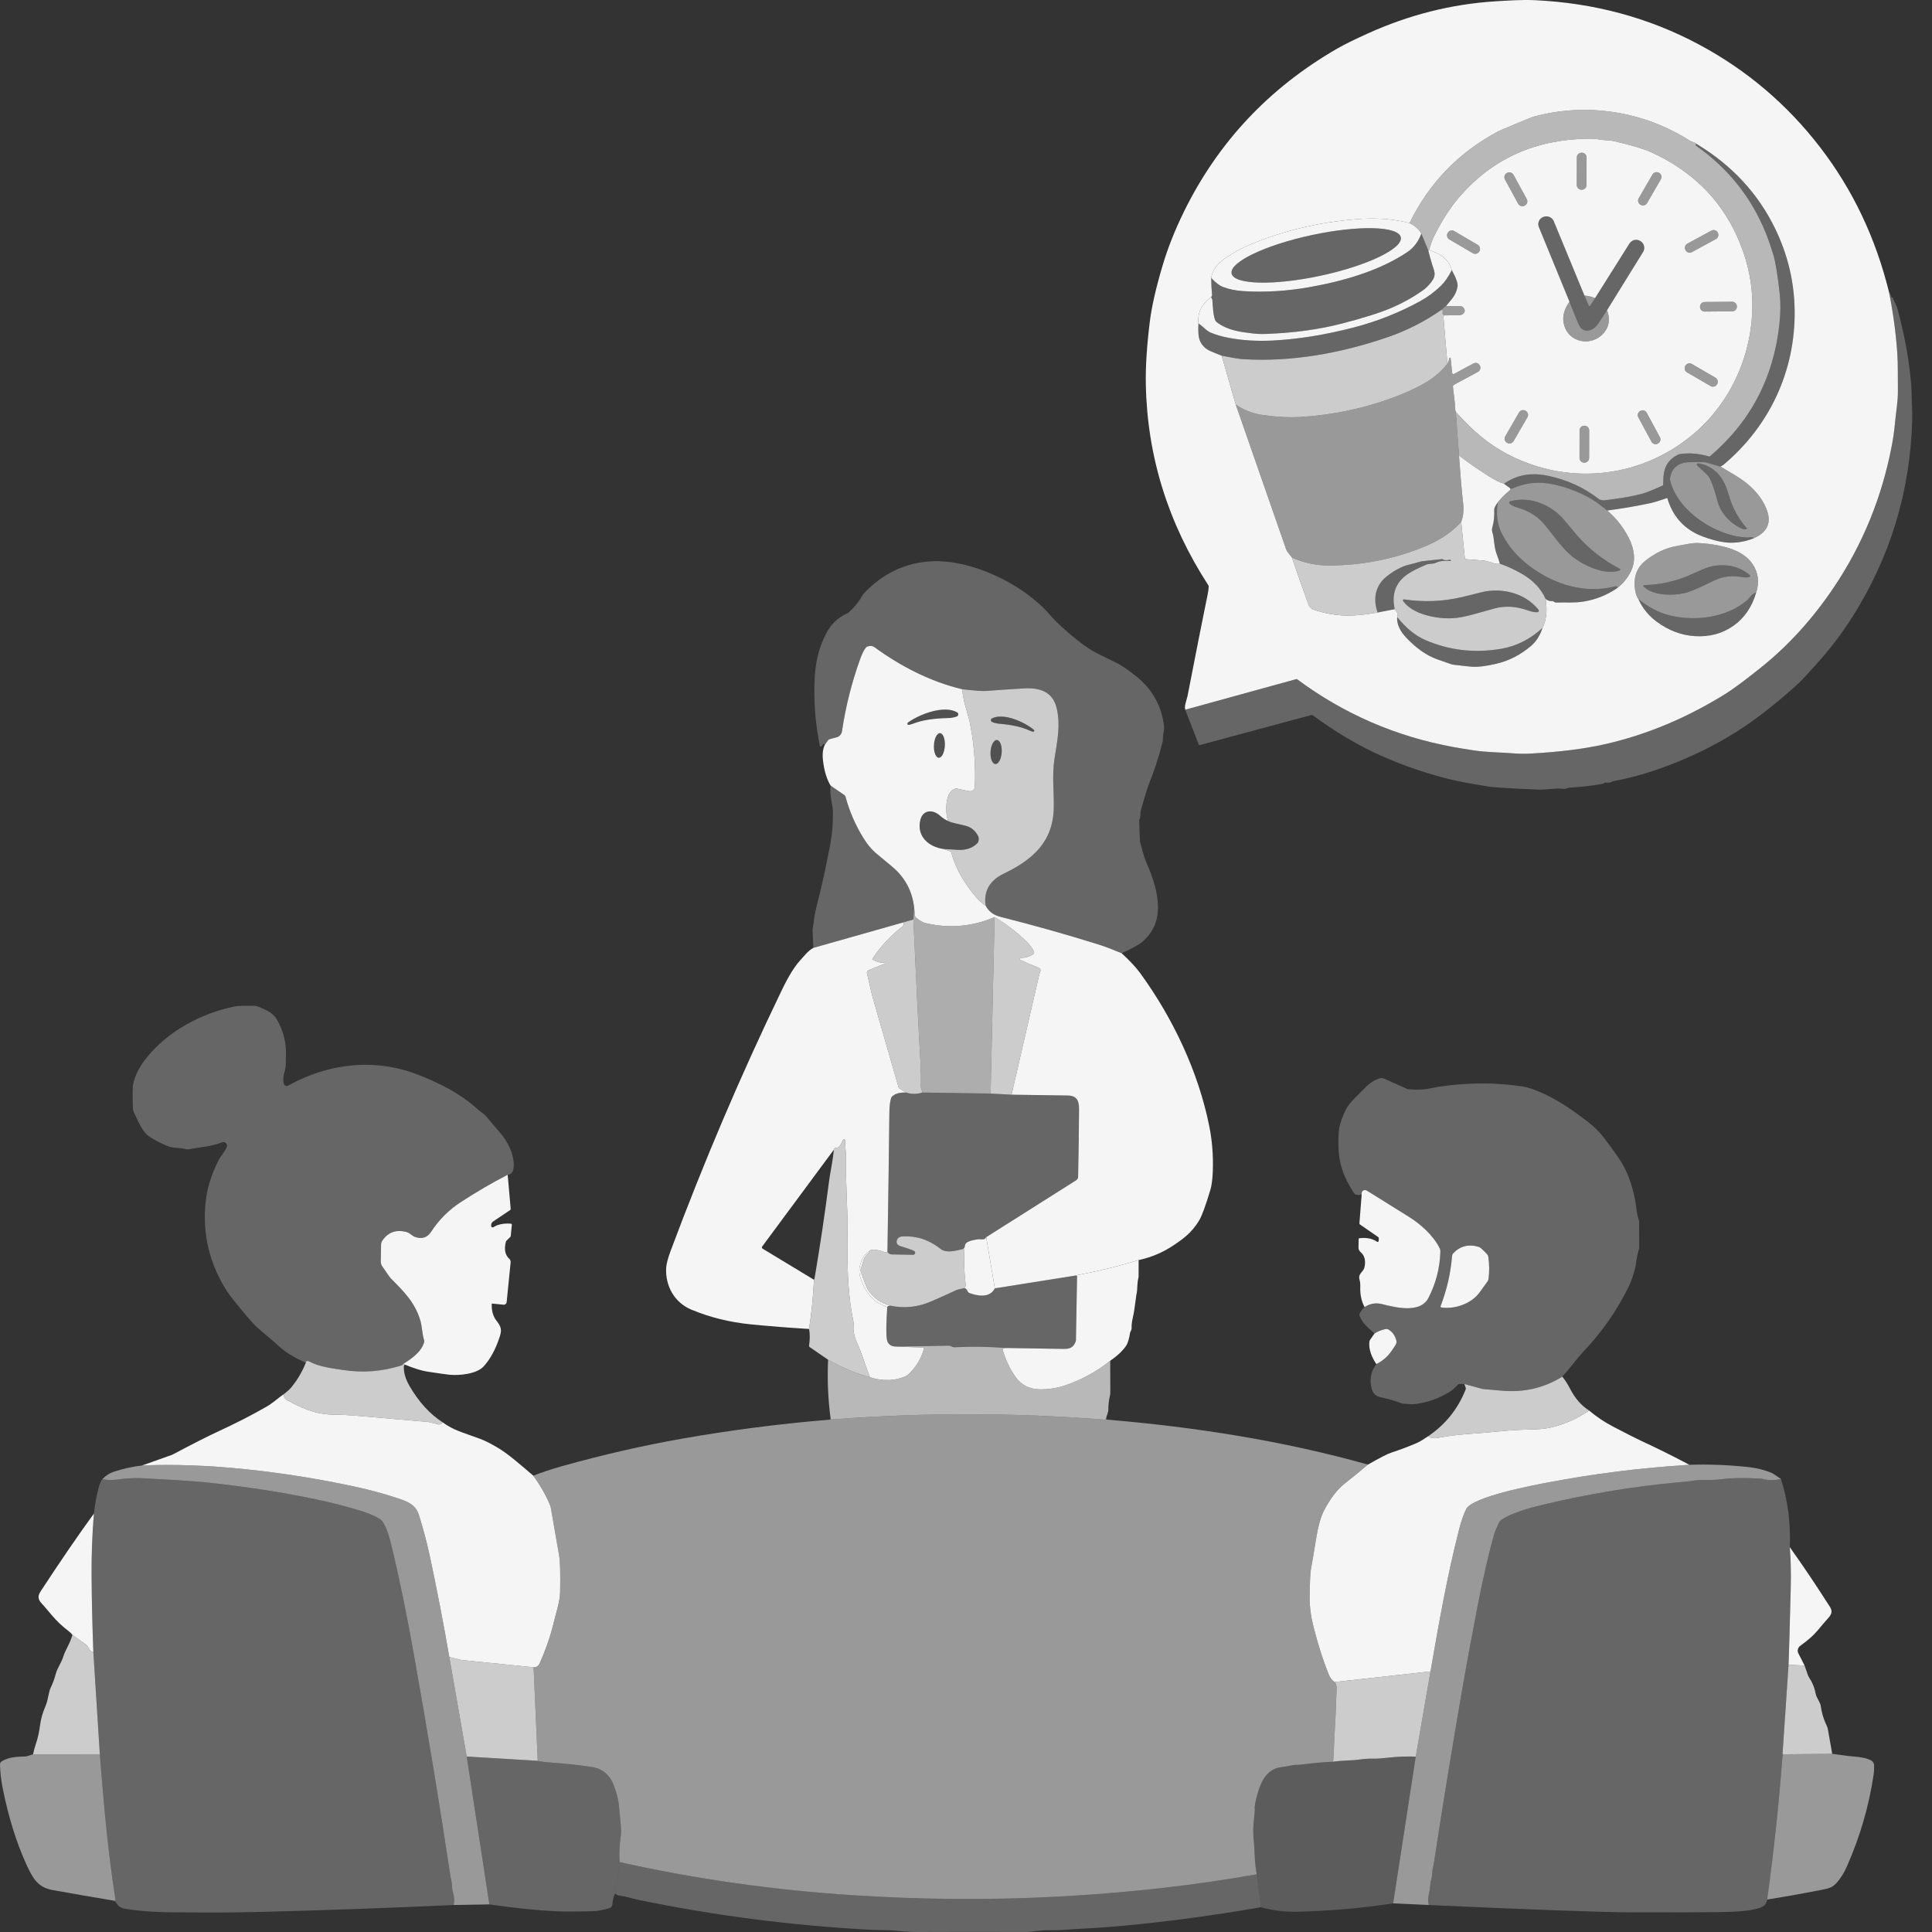 <?xml version="1.0" encoding="UTF-8" standalone="no"?>
<!DOCTYPE svg PUBLIC "-//W3C//DTD SVG 1.1//EN" "http://www.w3.org/Graphics/SVG/1.1/DTD/svg11.dtd">
<svg width="100%" height="100%" viewBox="0 0 300 300" version="1.1" xmlns="http://www.w3.org/2000/svg" xmlns:xlink="http://www.w3.org/1999/xlink" xml:space="preserve" xmlns:serif="http://www.serif.com/" style="fill-rule:evenodd;clip-rule:evenodd;stroke-linejoin:round;stroke-miterlimit:2;">
    <rect x="0" y="0" width="300" height="300" fill="#333333" stroke="none"/>
    <path d="M293.318,45.331C293.949,48.439 294.378,51.57 294.603,54.726C294.737,56.613 294.68,58.648 294.705,60.689C294.728,62.317 294.41,63.929 294.269,65.515C294.16,66.755 293.994,67.957 293.773,69.123C292.244,77.157 289.254,84.498 284.8,91.141C281.49,96.079 277.677,100.271 273.36,103.718C270.839,105.731 268.964,107.112 267.737,107.865C261.924,111.432 255.835,114.066 249.116,115.581C246.001,116.283 242.181,116.764 237.653,117.017C236.715,117.071 235.737,117.052 234.721,116.962C233.071,116.821 230.867,116.834 228.764,116.507C227.499,116.312 226.486,116.145 225.733,116.007C216.796,114.383 208.682,110.868 201.399,105.462C201.373,105.442 201.344,105.436 201.315,105.446L184.04,110.204C183.966,109.906 183.989,109.547 184.114,109.128C184.28,108.551 184.377,108.201 184.399,108.08C185.751,101.11 186.796,95.829 187.536,92.243C187.623,91.824 187.671,91.449 187.684,91.112C187.687,91.019 187.664,90.93 187.613,90.856C181.361,81.214 178.131,70.812 177.923,59.651C177.872,56.959 178.077,53.733 178.538,49.974C178.82,47.663 179.48,44.754 180.522,41.245C181.329,38.531 182.428,35.756 183.816,32.92C189.113,22.108 197.053,13.652 207.631,7.55C208.721,6.922 210.31,6.137 212.396,5.195C218.808,2.295 225.413,0.632 232.216,0.203C233.927,0.094 236.375,-0.067 238.374,0.03C247.578,0.469 256.05,2.76 263.792,6.9C271.223,10.873 277.52,16.218 282.679,22.938C287.703,29.485 291.251,36.948 293.318,45.331ZM218.872,34.637C216.344,33.98 213.547,33.782 210.48,34.045C204.35,34.567 198.678,35.974 193.471,38.265C192.522,38.681 191.468,39.277 190.308,40.056C189.029,40.912 188.286,41.943 188.071,43.152C188.087,44.135 188.132,45.017 188.206,45.802C188.216,45.917 188.167,46.029 188.055,46.135C186.562,47.26 185.908,48.625 186.097,50.224C186.02,51.489 186.094,52.38 186.315,52.893C186.636,53.636 187.171,54.175 187.924,54.505C188.542,54.777 189.132,55.018 189.699,55.232L191.878,62.808L199.719,85.322C199.764,85.45 199.828,85.572 199.912,85.681L200.613,86.581C201.431,89.001 202.267,91.375 203.126,93.711C203.379,94.406 203.619,94.557 204.283,94.772C205.641,95.214 207.013,95.477 208.394,95.56C209.916,95.653 211.755,95.502 213.915,95.111L216.572,94.595C216.998,95.07 217.123,95.477 216.95,95.816C216.873,96.877 217.347,97.947 218.372,99.027C219.949,100.694 221.554,101.812 223.192,102.385C224.057,102.69 224.772,102.94 225.339,103.138C225.445,103.174 225.557,103.199 225.669,103.212C226.925,103.369 227.867,103.472 228.495,103.523C229.447,103.603 230.732,103.449 232.35,103.068C234.321,102.603 236.115,101.684 237.734,100.303C238.541,99.614 239.137,98.678 239.522,97.499C240.121,96.3 240.284,94.807 240.009,93.022C240.352,93.269 240.669,93.375 240.96,93.333C241.066,93.317 241.175,93.346 241.262,93.41C241.278,93.423 241.297,93.439 241.319,93.455C241.415,93.528 241.531,93.564 241.653,93.56C243.133,93.522 244.453,93.644 245.898,93.41C247.792,93.102 249.529,92.407 251.115,91.321C251.997,90.638 252.682,89.821 253.173,88.863C253.618,88.001 253.801,87.107 253.717,86.184C253.637,85.293 253.371,84.409 252.923,83.534C252.057,81.848 250.939,80.429 249.571,79.275C251.939,78.964 254.22,78.57 256.415,78.093C257.236,77.916 258.05,77.58 258.892,77.324C259.761,80.268 261.6,82.265 264.414,83.313C265.651,83.774 266.772,84.072 267.778,84.204C269.23,84.396 270.73,84.194 272.284,83.601C272.973,83.287 273.495,82.944 273.851,82.576C274.633,81.765 274.838,80.752 274.466,79.535C273.748,77.163 271.72,75.17 269.653,73.937C268.817,73.44 267.987,72.946 267.166,72.456L267.621,72.168C274.799,66.143 278.773,57.591 278.673,48.259C278.625,43.818 277.616,39.566 275.645,35.503C272.998,30.052 268.951,25.681 263.504,22.387C263.19,22.092 262.719,22.057 262.363,21.829C255.256,17.285 246.427,15.895 238.282,18.08C237.503,18.288 232.735,20.346 232.664,20.384C226.518,23.649 221.92,28.402 218.872,34.637ZM254.4,93.009C255.05,94.448 256.012,95.631 257.284,96.563C259.12,97.912 261.091,98.652 263.193,98.78C265.468,98.918 267.464,98.38 269.185,97.159C270.867,95.97 272.037,94.259 272.7,92.026C273.219,90.417 273.037,88.943 272.149,87.607C271.137,86.078 269.323,85.277 267.618,84.873C266.24,84.543 264.917,84.361 263.651,84.322C262.664,84.293 261.616,84.569 260.357,84.787C258.655,85.078 257.027,85.847 255.467,87.094C254.278,88.039 253.733,89.334 253.829,90.978C253.884,91.869 254.073,92.545 254.4,93.009Z" style="fill:white;fill-opacity:0.95;"/>
    <path d="M218.872,34.637C221.92,28.402 226.518,23.649 232.664,20.384C232.735,20.346 237.503,18.288 238.282,18.08C246.427,15.895 255.256,17.285 262.363,21.829C262.719,22.057 263.19,22.092 263.504,22.387C263.417,22.358 263.363,22.355 263.34,22.377C263.254,22.473 263.26,22.557 263.366,22.63C268.288,26.085 271.874,30.549 274.123,36.018C274.543,37.047 274.953,38.21 275.347,39.508C275.696,40.658 276.036,42.706 276.36,45.645C276.51,47.039 276.491,48.609 276.302,50.362C275.389,58.715 271.774,65.563 265.455,70.908C263.952,70.437 262.44,70.296 260.918,70.492C260.809,70.508 260.7,70.537 260.597,70.585C259.181,71.248 258.415,72.389 258.303,74.004C258.274,74.452 258.252,74.904 258.239,75.359C256.717,76.061 255.582,76.513 254.842,76.708C253.455,77.074 251.506,77.407 249.004,77.705L248.533,77.618C248.449,77.602 248.369,77.567 248.299,77.516C245.959,75.693 243.284,74.475 240.272,73.86C237.702,73.337 235.458,73.757 233.539,75.119C232.895,74.93 232.11,74.542 231.184,73.956C229.633,72.972 228.088,71.905 226.553,70.748L226.057,63.955C228.828,67.073 231.257,69.04 234.122,70.54C243.828,75.619 255.374,74.18 263.491,66.928C269.336,61.705 272.409,53.957 272.079,46.241C271.938,42.972 271.121,39.723 269.631,36.493C266.968,30.728 262.546,26.437 256.364,23.627C255.211,23.105 253.333,22.541 250.731,21.941C249.888,21.749 249.145,21.807 248.311,21.653C247.834,21.566 247.222,21.528 246.475,21.541C238.426,21.672 231.876,24.604 226.823,30.337C225.249,32.119 223.836,34.307 222.577,36.906C222.423,37.223 222.195,37.855 221.894,38.8L221.779,38.877L220.708,36.275C220.346,35.618 219.734,35.07 218.872,34.637Z" style="fill:white;fill-opacity:0.65;"/>
    <path d="M226.803,47.516L224.535,47.529C225.32,46.503 226.069,45.965 226.326,44.504C226.409,44.026 226.111,43.174 225.435,41.95C225.227,41.126 224.746,40.418 223.999,39.825C223.41,39.354 222.631,39.114 221.894,38.8C222.195,37.855 222.423,37.223 222.577,36.906C223.836,34.307 225.249,32.119 226.823,30.337C231.876,24.604 238.426,21.672 246.475,21.541C247.222,21.528 247.834,21.566 248.311,21.653C249.145,21.807 249.888,21.749 250.731,21.941C253.333,22.541 255.211,23.105 256.364,23.627C262.546,26.437 266.968,30.728 269.631,36.493C271.121,39.723 271.938,42.972 272.079,46.241C272.409,53.957 269.336,61.705 263.491,66.928C255.374,74.18 243.828,75.619 234.122,70.54C231.257,69.04 228.828,67.073 226.057,63.955C225.944,63.637 225.9,63.227 225.925,62.724L225.925,62.708L225.611,60.081C225.595,59.946 225.663,59.815 225.781,59.75L229.501,57.738C229.854,57.549 229.982,57.104 229.787,56.754L229.771,56.729C229.588,56.379 229.152,56.245 228.803,56.434L225.781,58.065C225.659,58.132 225.512,58.055 225.496,57.918L225.246,55.572C225.243,55.556 225.233,55.543 225.217,55.54C225.172,55.527 225.127,55.537 225.083,55.569C225.054,55.591 225.031,55.652 225.018,55.748C224.99,55.95 224.9,56.187 224.756,56.46L224.131,49.16C224.121,49.061 224.201,48.974 224.301,48.971L226.566,48.942C227.037,48.929 227.335,48.714 227.454,48.295C227.422,47.894 227.204,47.635 226.803,47.516ZM269.701,47.574C269.698,47.173 269.371,46.853 268.97,46.856L264.696,46.894C264.295,46.898 263.975,47.224 263.978,47.624L263.978,47.663C263.981,48.064 264.308,48.384 264.709,48.381L268.983,48.343C269.384,48.34 269.704,48.013 269.701,47.613L269.701,47.574ZM246.767,66.827C246.767,66.429 246.446,66.105 246.048,66.105L245.996,66.105C245.597,66.105 245.274,66.425 245.274,66.825L245.267,71.112C245.267,71.511 245.588,71.834 245.986,71.834L246.038,71.834C246.437,71.834 246.76,71.514 246.76,71.115L246.767,66.827ZM229.716,39.02C229.921,38.672 229.803,38.223 229.456,38.02L225.813,35.883C225.464,35.679 225.018,35.794 224.813,36.143L224.794,36.177C224.589,36.525 224.708,36.973 225.054,37.176L228.697,39.314C229.046,39.518 229.492,39.402 229.697,39.053L229.716,39.02ZM255.698,64.096C255.509,63.746 255.07,63.615 254.721,63.805L254.687,63.823C254.336,64.012 254.208,64.451 254.396,64.8L256.447,68.594C256.637,68.944 257.076,69.075 257.424,68.886L257.458,68.867C257.809,68.678 257.938,68.239 257.749,67.89L255.698,64.096ZM257.896,27.84C258.098,27.491 257.979,27.046 257.632,26.846L257.598,26.827C257.252,26.626 256.806,26.745 256.604,27.091L254.46,30.789C254.259,31.138 254.377,31.584 254.725,31.784L254.758,31.803C255.105,32.003 255.55,31.885 255.752,31.538L257.896,27.84ZM266.636,59.648C266.839,59.299 266.721,58.853 266.372,58.649L262.71,56.518C262.363,56.315 261.914,56.434 261.711,56.782L261.692,56.815C261.488,57.165 261.607,57.61 261.956,57.814L265.617,59.945C265.965,60.148 266.413,60.029 266.616,59.681L266.636,59.648ZM246.364,24.449C246.363,24.044 246.036,23.713 245.631,23.713L245.586,23.713C245.181,23.713 244.851,24.04 244.851,24.446L244.844,28.727C244.844,29.132 245.171,29.462 245.576,29.462L245.621,29.462C246.027,29.462 246.357,29.135 246.356,28.73L246.364,24.449ZM235.018,27.145C234.824,26.787 234.375,26.655 234.018,26.85L233.984,26.869C233.626,27.062 233.494,27.511 233.69,27.869L235.745,31.639C235.939,31.997 236.388,32.128 236.745,31.933L236.779,31.915C237.138,31.721 237.269,31.273 237.073,30.915L235.018,27.145ZM237.175,64.794C237.378,64.445 237.259,63.996 236.909,63.796L236.881,63.779C236.532,63.577 236.087,63.695 235.883,64.045L233.736,67.749C233.533,68.098 233.651,68.547 234.001,68.747L234.029,68.764C234.379,68.966 234.824,68.848 235.028,68.498L237.175,64.794ZM266.72,36.099C266.529,35.749 266.09,35.618 265.737,35.81L262.007,37.844C261.655,38.034 261.526,38.476 261.717,38.826L261.736,38.86C261.927,39.21 262.366,39.341 262.718,39.149L266.449,37.115C266.801,36.925 266.929,36.483 266.738,36.133L266.72,36.099ZM243.71,46.853C242.899,47.971 242.595,49.073 242.803,50.16C243.386,53.233 247.142,53.976 249.087,51.643C249.891,50.672 250.045,49.512 249.545,48.157L255.137,39.127C255.493,38.556 255.316,37.807 254.749,37.451L254.707,37.425C254.137,37.066 253.387,37.239 253.028,37.807L247.683,46.292C247.142,46.064 246.591,45.933 246.033,45.898L241.274,34.365C241.018,33.74 240.31,33.436 239.682,33.676L239.634,33.692C239.009,33.932 238.701,34.634 238.951,35.246L243.71,46.853Z" style="fill:white;fill-opacity:0.95;"/>
    <path d="M247.953,78.013C245.822,76.612 243.495,75.664 240.976,75.167C238.817,74.741 236.753,74.978 234.786,75.878C234.728,75.904 234.664,75.904 234.609,75.878L234.507,75.827L233.539,75.119C235.458,73.757 237.702,73.337 240.272,73.86C243.284,74.475 245.959,75.693 248.299,77.516C248.369,77.567 248.449,77.602 248.533,77.618L249.004,77.705C251.506,77.407 253.455,77.074 254.842,76.708C255.582,76.513 256.717,76.061 258.239,75.359C258.252,74.904 258.274,74.452 258.303,74.004C258.415,72.389 259.181,71.248 260.597,70.585C260.7,70.537 260.809,70.508 260.918,70.492C262.44,70.296 263.952,70.437 265.455,70.908C271.774,65.563 275.389,58.715 276.302,50.362C276.491,48.609 276.51,47.039 276.36,45.645C276.036,42.706 275.696,40.658 275.347,39.508C274.953,38.21 274.543,37.047 274.123,36.018C271.874,30.549 268.288,26.085 263.366,22.63C263.26,22.557 263.254,22.473 263.34,22.377C263.363,22.355 263.417,22.358 263.504,22.387C268.951,25.681 272.998,30.052 275.645,35.503C277.616,39.566 278.625,43.818 278.673,48.259C278.773,57.591 274.799,66.143 267.621,72.168L267.166,72.456L264.801,71.78C263.949,71.751 263.093,71.751 262.238,71.78C260.524,71.841 259.543,72.712 259.293,74.388C260.312,79.32 266.551,83.335 271.345,83.46C271.409,83.463 271.473,83.457 271.534,83.447C272.05,83.358 272.3,83.409 272.284,83.601C270.73,84.194 269.23,84.396 267.778,84.204C266.772,84.072 265.651,83.774 264.414,83.313C261.6,82.265 259.761,80.268 258.892,77.324C258.05,77.58 257.236,77.916 256.415,78.093C254.22,78.57 251.939,78.964 249.571,79.275L247.953,78.013Z" style="fill:white;fill-opacity:0.25;"/>
    <path d="M246.356,28.73C246.357,29.135 246.027,29.462 245.621,29.462L245.576,29.462C245.171,29.462 244.844,29.132 244.844,28.727L244.851,24.446C244.851,24.04 245.181,23.713 245.586,23.713L245.631,23.713C246.036,23.713 246.363,24.044 246.364,24.449L246.356,28.73Z" style="fill:white;fill-opacity:0.5;fill-rule:nonzero;"/>
    <path d="M237.073,30.915C237.269,31.273 237.138,31.721 236.779,31.915L236.745,31.933C236.388,32.128 235.939,31.997 235.745,31.639L233.69,27.869C233.494,27.511 233.626,27.062 233.984,26.869L234.018,26.85C234.375,26.655 234.824,26.787 235.018,27.145L237.073,30.915Z" style="fill:white;fill-opacity:0.5;fill-rule:nonzero;"/>
    <path d="M255.752,31.538C255.55,31.885 255.105,32.003 254.758,31.803L254.725,31.784C254.377,31.584 254.259,31.138 254.46,30.789L256.604,27.091C256.806,26.745 257.252,26.626 257.598,26.827L257.632,26.846C257.979,27.046 258.098,27.491 257.896,27.84L255.752,31.538Z" style="fill:white;fill-opacity:0.5;fill-rule:nonzero;"/>
    <path d="M246.033,45.898L246.703,47.458C246.738,47.545 246.86,47.554 246.911,47.474L247.683,46.292L253.028,37.807C253.387,37.239 254.137,37.066 254.707,37.425L254.749,37.451C255.316,37.807 255.493,38.556 255.137,39.127L249.545,48.157C249.064,48.878 248.622,49.564 248.215,50.208C247.674,51.063 246.45,51.82 245.527,50.977C245.379,50.842 245.197,50.515 244.979,49.999C244.511,48.884 244.088,47.836 243.71,46.853L238.951,35.246C238.701,34.634 239.009,33.932 239.634,33.692L239.682,33.676C240.31,33.436 241.018,33.74 241.274,34.365L246.033,45.898Z" style="fill:white;fill-opacity:0.25;fill-rule:nonzero;"/>
    <path d="M218.872,34.637C219.734,35.07 220.346,35.618 220.708,36.275C220.231,37.537 219.494,38.502 218.497,39.165C214.184,42.043 208.644,43.642 203.347,44.584C199.841,45.206 196.425,45.414 193.099,45.209C191.913,45.135 190.837,44.914 189.869,44.545C189.366,44.356 188.767,43.892 188.071,43.152C188.286,41.943 189.029,40.912 190.308,40.056C191.468,39.277 192.522,38.681 193.471,38.265C198.678,35.974 204.35,34.567 210.48,34.045C213.547,33.782 216.344,33.98 218.872,34.637ZM217.516,36.842C217.142,35.099 210.957,34.945 203.702,36.5C196.445,38.056 190.866,40.732 191.241,42.475C191.615,44.219 197.8,44.372 205.056,42.817C212.313,41.261 217.892,38.585 217.516,36.842Z" style="fill:white;fill-opacity:0.95;fill-rule:nonzero;"/>
    <path d="M217.516,36.842C217.892,38.585 212.313,41.261 205.056,42.817C197.8,44.372 191.615,44.219 191.241,42.475C190.866,40.732 196.445,38.056 203.702,36.5C210.957,34.945 217.142,35.099 217.516,36.842Z" style="fill:white;fill-opacity:0.25;fill-rule:nonzero;"/>
    <path d="M266.738,36.133C266.929,36.483 266.801,36.925 266.449,37.115L262.718,39.149C262.366,39.341 261.927,39.21 261.736,38.86L261.717,38.826C261.526,38.476 261.655,38.034 262.007,37.844L265.737,35.81C266.09,35.618 266.529,35.749 266.72,36.099L266.738,36.133Z" style="fill:white;fill-opacity:0.5;fill-rule:nonzero;"/>
    <path d="M229.697,39.053C229.492,39.402 229.046,39.518 228.697,39.314L225.054,37.176C224.708,36.973 224.589,36.525 224.794,36.177L224.813,36.143C225.018,35.794 225.464,35.679 225.813,35.883L229.456,38.02C229.803,38.223 229.921,38.672 229.716,39.02L229.697,39.053Z" style="fill:white;fill-opacity:0.5;fill-rule:nonzero;"/>
    <path d="M220.708,36.275L221.779,38.877C221.955,39.598 222.157,40.328 222.384,41.065C222.721,42.155 223.099,42.703 222.259,43.789C221.852,44.318 221.423,44.744 220.965,45.071C219.44,46.154 217.78,47.077 215.988,47.84C214.248,48.58 211.666,49.394 208.24,50.275C204.798,51.163 200.937,51.688 196.659,51.852C195.9,51.88 195.227,51.858 194.647,51.791C192.586,51.547 190.766,51.332 189.052,50.118C188.969,50.06 188.892,49.993 188.824,49.919C188.385,49.429 188.318,47.423 188.254,46.612C188.244,46.507 188.209,46.404 188.158,46.314L188.055,46.135C188.167,46.029 188.216,45.917 188.206,45.802C188.132,45.017 188.087,44.135 188.071,43.152C188.767,43.892 189.366,44.356 189.869,44.545C190.837,44.914 191.913,45.135 193.099,45.209C196.425,45.414 199.841,45.206 203.347,44.584C208.644,43.642 214.184,42.043 218.497,39.165C219.494,38.502 220.231,37.537 220.708,36.275Z" style="fill:white;fill-opacity:0.25;fill-rule:nonzero;"/>
    <path d="M221.894,38.8C222.631,39.114 223.41,39.354 223.999,39.825C224.746,40.418 225.227,41.126 225.435,41.95C224.877,43.02 224.307,43.834 223.727,44.392C222.737,45.343 221.679,46.128 220.551,46.747C217.299,48.535 213.861,49.9 210.243,50.839C205.769,52.002 201.52,52.685 197.496,52.883C195.172,52.996 192.948,52.858 190.824,52.467C189.76,52.271 188.786,51.986 187.905,51.608C187.668,51.505 187.363,51.281 186.991,50.935C186.706,50.672 186.408,50.435 186.097,50.224C185.908,48.625 186.562,47.26 188.055,46.135L188.158,46.314C188.209,46.404 188.244,46.507 188.254,46.612C188.318,47.423 188.385,49.429 188.824,49.919C188.892,49.993 188.969,50.06 189.052,50.118C190.766,51.332 192.586,51.547 194.647,51.791C195.227,51.858 195.9,51.88 196.659,51.852C200.937,51.688 204.798,51.163 208.24,50.275C211.666,49.394 214.248,48.58 215.988,47.84C217.78,47.077 219.44,46.154 220.965,45.071C221.423,44.744 221.852,44.318 222.259,43.789C223.099,42.703 222.721,42.155 222.384,41.065C222.157,40.328 221.955,39.598 221.779,38.877C221.817,38.851 221.856,38.826 221.894,38.8Z" style="fill:white;fill-opacity:0.95;fill-rule:nonzero;"/>
    <path d="M225.435,41.95C226.111,43.174 226.409,44.026 226.326,44.504C226.069,45.965 225.32,46.503 224.535,47.529C224.32,47.641 224.118,47.811 223.929,48.045C221.282,49.9 218.43,51.352 215.373,52.393C208.208,54.841 200.594,56.242 193.003,55.771C192.423,55.735 191.324,55.556 189.699,55.232C189.132,55.018 188.542,54.777 187.924,54.505C187.171,54.175 186.636,53.636 186.315,52.893C186.094,52.38 186.02,51.489 186.097,50.224C186.408,50.435 186.706,50.672 186.991,50.935C187.363,51.281 187.668,51.505 187.905,51.608C188.786,51.986 189.76,52.271 190.824,52.467C192.948,52.858 195.172,52.996 197.496,52.883C201.52,52.685 205.769,52.002 210.243,50.839C213.861,49.9 217.299,48.535 220.551,46.747C221.679,46.128 222.737,45.343 223.727,44.392C224.307,43.834 224.877,43.02 225.435,41.95Z" style="fill:white;fill-opacity:0.25;fill-rule:nonzero;"/>
    <path d="M184.04,110.204L201.315,105.446C201.344,105.436 201.373,105.442 201.399,105.462C208.682,110.868 216.796,114.383 225.733,116.007C226.486,116.145 227.499,116.312 228.764,116.507C230.867,116.834 233.071,116.821 234.721,116.962C235.737,117.052 236.715,117.071 237.653,117.017C242.181,116.764 246.001,116.283 249.116,115.581C255.835,114.066 261.924,111.432 267.737,107.865C268.964,107.112 270.839,105.731 273.36,103.718C277.677,100.271 281.49,96.079 284.8,91.141C289.254,84.498 292.244,77.157 293.773,69.123C293.994,67.957 294.16,66.755 294.269,65.515C294.41,63.929 294.728,62.317 294.705,60.689C294.68,58.648 294.737,56.613 294.603,54.726C294.378,51.57 293.949,48.439 293.318,45.331C293.513,45.542 293.638,45.808 293.686,46.128C293.693,46.17 293.728,46.199 293.766,46.196C293.824,46.193 293.856,46.183 293.866,46.173C293.872,46.164 293.888,46.167 293.888,46.18C293.898,46.257 294.051,46.596 294.346,47.196C294.49,47.49 294.609,47.817 294.705,48.173C295.644,51.72 296.288,55.088 296.634,58.276C296.766,59.491 296.833,60.494 296.836,61.285C296.839,62.615 296.968,63.676 296.923,65.297C296.609,76.343 293.513,86.511 287.636,95.797C285.947,98.46 284.05,100.94 281.939,103.244C280.609,104.693 279.923,105.532 278.814,106.529C275.043,109.922 271.508,112.579 268.205,114.505C264.439,116.7 260.498,118.468 256.38,119.808C254.429,120.442 252.516,120.929 250.641,121.272C250.542,121.292 250.449,121.324 250.359,121.372C250.067,121.529 249.712,121.58 249.298,121.529C249.212,121.519 249.122,121.545 249.058,121.602C248.984,121.67 248.911,121.708 248.834,121.721C247.094,122.029 245.389,122.221 243.723,122.301C243.707,122.304 243.562,122.343 243.29,122.423C243.085,122.484 242.941,122.506 242.857,122.496C241.563,122.327 240.153,122.663 238.785,122.605C234.411,122.416 231.889,122.263 231.225,122.15C229.155,121.801 226.611,121.42 224.16,120.763C220.218,119.702 216.6,118.388 213.309,116.815C210.137,115.299 206.997,113.396 203.892,111.101C203.802,111.034 203.687,111.012 203.578,111.041L186.325,115.69C186.248,115.713 186.168,115.671 186.139,115.597L184.04,110.204Z" style="fill:white;fill-opacity:0.25;fill-rule:nonzero;"/>
    <path d="M247.683,46.292L246.911,47.474C246.86,47.554 246.738,47.545 246.703,47.458L246.033,45.898C246.591,45.933 247.142,46.064 247.683,46.292Z" style="fill:white;fill-opacity:0.5;fill-rule:nonzero;"/>
    <path d="M249.545,48.157C250.045,49.512 249.891,50.672 249.087,51.643C247.142,53.976 243.386,53.233 242.803,50.16C242.595,49.073 242.899,47.971 243.71,46.853C244.088,47.836 244.511,48.884 244.979,49.999C245.197,50.515 245.379,50.842 245.527,50.977C246.45,51.82 247.674,51.063 248.215,50.208C248.622,49.564 249.064,48.878 249.545,48.157Z" style="fill:white;fill-opacity:0.5;fill-rule:nonzero;"/>
    <path d="M269.701,47.613C269.704,48.013 269.384,48.34 268.983,48.343L264.709,48.381C264.308,48.384 263.981,48.064 263.978,47.663L263.978,47.624C263.975,47.224 264.295,46.898 264.696,46.894L268.97,46.856C269.371,46.853 269.698,47.173 269.701,47.574L269.701,47.613Z" style="fill:white;fill-opacity:0.5;fill-rule:nonzero;"/>
    <path d="M226.803,47.516C227.204,47.635 227.422,47.894 227.454,48.295C227.335,48.714 227.037,48.929 226.566,48.942C225.848,48.945 225.105,48.948 224.339,48.955C224.112,48.955 223.945,48.737 224.012,48.519C224.054,48.391 224.025,48.234 223.929,48.045C224.118,47.811 224.32,47.641 224.535,47.529L226.803,47.516Z" style="fill:white;fill-opacity:0.5;fill-rule:nonzero;"/>
    <path d="M223.929,48.045C224.025,48.234 224.054,48.391 224.012,48.519C223.945,48.737 224.112,48.955 224.339,48.955C225.105,48.948 225.848,48.945 226.566,48.942L224.301,48.971C224.201,48.974 224.121,49.061 224.131,49.16L224.756,56.46C223.791,57.716 222.541,58.77 221.003,59.619C219.619,60.385 218.119,61.068 216.501,61.67C211.845,63.41 207.029,64.432 202.055,64.74C200.255,64.852 198.258,64.753 196.063,64.442C194.522,64.221 193.128,63.676 191.878,62.808L189.699,55.232C191.324,55.556 192.423,55.735 193.003,55.771C200.594,56.242 208.208,54.841 215.373,52.393C218.43,51.352 221.282,49.9 223.929,48.045Z" style="fill:white;fill-opacity:0.75;fill-rule:nonzero;"/>
    <path d="M226.057,63.955L226.553,70.748C226.771,73.847 226.986,76.317 227.194,78.157C227.319,79.246 227.22,80.204 226.893,81.034C225.252,82.851 223.32,84.002 221.083,84.918C216.37,86.844 211.438,87.805 206.285,87.808C204.359,87.808 202.469,87.398 200.613,86.581L199.912,85.681C199.828,85.572 199.764,85.45 199.719,85.322L191.878,62.808C193.128,63.676 194.522,64.221 196.063,64.442C198.258,64.753 200.255,64.852 202.055,64.74C207.029,64.432 211.845,63.41 216.501,61.67C218.119,61.068 219.619,60.385 221.003,59.619C222.541,58.77 223.791,57.716 224.756,56.46C224.9,56.187 224.99,55.95 225.018,55.748C225.031,55.652 225.054,55.591 225.083,55.569C225.127,55.537 225.172,55.527 225.217,55.54C225.233,55.543 225.243,55.556 225.246,55.572L225.496,57.918C225.512,58.055 225.659,58.132 225.781,58.065L228.803,56.434C229.152,56.245 229.588,56.379 229.771,56.729L229.787,56.754C229.982,57.104 229.854,57.549 229.501,57.738L225.781,59.75C225.663,59.815 225.595,59.946 225.611,60.081L225.925,62.708L225.925,62.724C225.9,63.227 225.944,63.637 226.057,63.955Z" style="fill:white;fill-opacity:0.5;fill-rule:nonzero;"/>
    <path d="M266.616,59.681C266.413,60.029 265.965,60.148 265.617,59.945L261.956,57.814C261.607,57.61 261.488,57.165 261.692,56.815L261.711,56.782C261.914,56.434 262.363,56.315 262.71,56.518L266.372,58.649C266.721,58.853 266.839,59.299 266.636,59.648L266.616,59.681Z" style="fill:white;fill-opacity:0.5;fill-rule:nonzero;"/>
    <path d="M235.028,68.498C234.824,68.848 234.379,68.966 234.029,68.764L234.001,68.747C233.651,68.547 233.533,68.098 233.736,67.749L235.883,64.045C236.087,63.695 236.532,63.577 236.881,63.779L236.909,63.796C237.259,63.996 237.378,64.445 237.175,64.794L235.028,68.498Z" style="fill:white;fill-opacity:0.5;fill-rule:nonzero;"/>
    <path d="M257.749,67.89C257.938,68.239 257.809,68.678 257.458,68.867L257.424,68.886C257.076,69.075 256.637,68.944 256.447,68.594L254.396,64.8C254.208,64.451 254.336,64.012 254.687,63.823L254.721,63.805C255.07,63.615 255.509,63.746 255.698,64.096L257.749,67.89Z" style="fill:white;fill-opacity:0.5;fill-rule:nonzero;"/>
    <path d="M246.76,71.115C246.76,71.514 246.437,71.834 246.038,71.834L245.986,71.834C245.588,71.834 245.267,71.511 245.267,71.112L245.274,66.825C245.274,66.425 245.597,66.105 245.996,66.105L246.048,66.105C246.446,66.105 246.767,66.429 246.767,66.827L246.76,71.115Z" style="fill:white;fill-opacity:0.5;fill-rule:nonzero;"/>
    <path d="M226.553,70.748C228.088,71.905 229.633,72.972 231.184,73.956C232.11,74.542 232.895,74.93 233.539,75.119L234.507,75.827C234.542,75.971 234.529,76.067 234.468,76.116C233.683,76.753 233.052,77.381 232.581,77.997C232.2,78.525 232.01,78.903 232.02,79.128C232.068,80.156 231.972,81.076 231.732,81.88C231.658,82.137 231.658,82.406 231.738,82.659C232.055,83.649 231.956,84.947 232.453,86.181C232.623,86.604 232.773,87.055 232.905,87.536C232.53,87.61 232.196,87.581 231.905,87.45C231.376,87.212 231.046,87.238 230.658,87.087C230.629,87.078 230.597,87.068 230.568,87.065L227.598,86.828C227.524,86.822 227.463,86.764 227.457,86.69L226.893,81.034C227.22,80.204 227.319,79.246 227.194,78.157C226.986,76.317 226.771,73.847 226.553,70.748Z" style="fill:white;fill-opacity:0.95;fill-rule:nonzero;"/>
    <path d="M264.801,71.78L267.166,72.456C267.987,72.946 268.817,73.44 269.653,73.937C271.72,75.17 273.748,77.163 274.466,79.535C274.838,80.752 274.633,81.765 273.851,82.576C273.495,82.944 272.973,83.287 272.284,83.601C272.3,83.409 272.05,83.358 271.534,83.447C271.473,83.457 271.409,83.463 271.345,83.46C266.551,83.335 260.312,79.32 259.293,74.388C259.543,72.712 260.524,71.841 262.238,71.78C263.093,71.751 263.949,71.751 264.801,71.78ZM271.22,82.005C269.916,80.496 268.996,78.794 268.458,76.901C267.868,74.847 267.096,73.481 265.455,72.527C264.926,72.219 264.334,72.027 263.68,71.95C263.5,71.931 263.398,72.148 263.529,72.27C263.766,72.491 264.302,72.998 265.138,73.783C265.76,74.372 266.474,76.984 266.698,77.827C267.189,79.644 268.461,81.031 270.111,81.925C270.505,82.14 270.855,82.226 271.153,82.185C271.239,82.175 271.278,82.069 271.22,82.005Z" style="fill:white;fill-opacity:0.5;fill-rule:nonzero;"/>
    <path d="M271.153,82.185C270.855,82.226 270.505,82.14 270.111,81.925C268.461,81.031 267.189,79.644 266.698,77.827C266.474,76.984 265.76,74.372 265.138,73.783C264.302,72.998 263.766,72.491 263.529,72.27C263.398,72.148 263.5,71.931 263.68,71.95C264.334,72.027 264.926,72.219 265.455,72.527C267.096,73.481 267.868,74.847 268.458,76.901C268.996,78.794 269.916,80.496 271.22,82.005C271.278,82.069 271.239,82.175 271.153,82.185Z" style="fill:white;fill-opacity:0.25;fill-rule:nonzero;"/>
    <path d="M247.953,78.013L249.571,79.275C250.939,80.429 252.057,81.848 252.923,83.534C253.371,84.409 253.637,85.293 253.717,86.184C253.801,87.107 253.618,88.001 253.173,88.863C252.682,89.821 251.997,90.638 251.115,91.321C251.138,91.196 251.138,91.115 251.109,91.087C251.058,91.029 250.981,91.007 250.907,91.026C246.145,92.279 241.31,90.776 237.464,87.866C235.651,86.491 234.257,84.873 233.279,83.005C232.498,81.509 232.264,79.839 232.581,77.997C233.052,77.381 233.683,76.753 234.468,76.116C234.529,76.067 234.542,75.971 234.507,75.827L234.609,75.878C234.664,75.904 234.728,75.904 234.786,75.878C236.753,74.978 238.817,74.741 240.976,75.167C243.495,75.664 245.822,76.612 247.953,78.013ZM251.5,88.574C251.615,88.533 251.628,88.372 251.519,88.318C248.875,86.943 246.61,85.149 244.719,82.935C244.694,82.903 244.085,82.175 242.89,80.752C240.932,78.413 237.644,76.987 234.504,77.84C234.321,77.891 234.276,78.125 234.427,78.24C234.744,78.484 235.16,78.679 235.673,78.83C237.432,79.339 238.823,80.22 239.845,81.473C241.3,83.258 242.646,85.19 244.011,86.306C245.831,87.799 249.177,89.391 251.5,88.574Z" style="fill:white;fill-opacity:0.5;fill-rule:nonzero;"/>
    <path d="M251.5,88.574C249.177,89.391 245.831,87.799 244.011,86.306C242.646,85.19 241.3,83.258 239.845,81.473C238.823,80.22 237.432,79.339 235.673,78.83C235.16,78.679 234.744,78.484 234.427,78.24C234.276,78.125 234.321,77.891 234.504,77.84C237.644,76.987 240.932,78.413 242.89,80.752C244.085,82.175 244.694,82.903 244.719,82.935C246.61,85.149 248.875,86.943 251.519,88.318C251.628,88.372 251.615,88.533 251.5,88.574Z" style="fill:white;fill-opacity:0.25;fill-rule:nonzero;"/>
    <path d="M232.581,77.997C232.264,79.839 232.498,81.509 233.279,83.005C234.257,84.873 235.651,86.491 237.464,87.866C241.31,90.776 246.145,92.279 250.907,91.026C250.981,91.007 251.058,91.029 251.109,91.087C251.138,91.115 251.138,91.196 251.115,91.321C249.529,92.407 247.792,93.102 245.898,93.41C244.453,93.644 243.133,93.522 241.653,93.56C241.531,93.564 241.415,93.528 241.319,93.455C241.297,93.439 241.278,93.423 241.262,93.41C241.175,93.346 241.066,93.317 240.96,93.333C240.669,93.375 240.352,93.269 240.009,93.022C239.301,91.413 238.067,90.106 236.311,89.1C235.122,88.421 233.988,87.898 232.905,87.536C232.773,87.055 232.623,86.604 232.453,86.181C231.956,84.947 232.055,83.649 231.738,82.659C231.658,82.406 231.658,82.137 231.732,81.88C231.972,81.076 232.068,80.156 232.02,79.128C232.01,78.903 232.2,78.525 232.581,77.997Z" style="fill:white;fill-opacity:0.25;fill-rule:nonzero;"/>
    <path d="M226.893,81.034L227.457,86.69C227.463,86.764 227.524,86.822 227.598,86.828L230.568,87.065C230.597,87.068 230.629,87.078 230.658,87.087C231.046,87.238 231.376,87.212 231.905,87.45C232.196,87.581 232.53,87.61 232.905,87.536C233.988,87.898 235.122,88.421 236.311,89.1C238.067,90.106 239.301,91.413 240.009,93.022C240.284,94.807 240.121,96.3 239.522,97.499C237.612,99.252 235.484,100.331 233.142,100.738C229.027,101.453 225.102,101.008 221.362,99.402C219.792,98.726 218.321,97.531 216.95,95.816C217.123,95.477 216.998,95.07 216.572,94.595C216.049,92.243 216.719,90.43 218.581,89.151C219.238,88.699 220.196,88.212 221.455,87.69C221.965,87.475 222.525,87.597 222.929,87.398C223.689,87.027 224.362,87.097 225.23,87.104C225.246,87.104 225.265,87.1 225.281,87.091C225.329,87.062 225.342,87.036 225.323,87.02C225.243,86.943 225.179,86.908 225.137,86.918C224.567,87.043 224.192,87.014 224.012,86.831C223.999,86.818 223.98,86.809 223.961,86.812L220.75,87.158C220.734,87.161 220.715,87.164 220.699,87.168C220.193,87.325 219.472,87.517 218.536,87.751C217.315,88.052 215.287,89.302 214.511,90.308C213.482,91.644 213.284,93.243 213.915,95.111C211.755,95.502 209.916,95.653 208.394,95.56C207.013,95.477 205.641,95.214 204.283,94.772C203.619,94.557 203.379,94.406 203.126,93.711C202.267,91.375 201.431,89.001 200.613,86.581C202.469,87.398 204.359,87.808 206.285,87.808C211.438,87.805 216.37,86.844 221.083,84.918C223.32,84.002 225.252,82.851 226.893,81.034ZM217.86,93.298C219.324,95.425 223.147,96.14 225.611,95.996C227.457,95.893 229.79,95.083 232.126,94.467C233.767,94.038 235.49,94.147 237.295,94.801C237.823,94.99 238.298,95.079 238.717,95.07C238.916,95.063 239.022,94.836 238.9,94.682C236.763,92.019 233.094,91.202 229.988,91.977C228.098,92.449 227.133,92.689 227.092,92.698C224.121,93.41 221.093,93.532 218.001,93.07C217.876,93.051 217.786,93.192 217.86,93.298Z" style="fill:white;fill-opacity:0.75;fill-rule:nonzero;"/>
    <path d="M272.7,92.026C272.428,92.048 272.149,92.224 271.867,92.551C271.492,92.987 271.265,93.234 271.191,93.294C267.99,95.922 263.25,96.515 259.309,95.566C257.62,95.159 255.986,94.307 254.4,93.009C254.073,92.545 253.884,91.869 253.829,90.978C253.733,89.334 254.278,88.039 255.467,87.094C257.027,85.847 258.655,85.078 260.357,84.787C261.616,84.569 262.664,84.293 263.651,84.322C264.917,84.361 266.24,84.543 267.618,84.873C269.323,85.277 271.137,86.078 272.149,87.607C273.037,88.943 273.219,90.417 272.7,92.026ZM255.198,91.048C256.621,92.5 259.678,92.541 261.568,92.099C262.988,91.772 264.686,90.833 266.416,90.042C267.628,89.488 268.98,89.343 270.467,89.606C270.903,89.683 271.281,89.689 271.604,89.625C271.758,89.597 271.81,89.404 271.694,89.299C269.682,87.523 266.727,87.379 264.423,88.398C263.023,89.017 262.305,89.331 262.273,89.347C260.068,90.295 257.736,90.798 255.278,90.853C255.179,90.853 255.127,90.974 255.198,91.048Z" style="fill:white;fill-opacity:0.5;fill-rule:nonzero;"/>
    <path d="M216.572,94.595L213.915,95.111C213.284,93.243 213.482,91.644 214.511,90.308C215.287,89.302 217.315,88.052 218.536,87.751C219.472,87.517 220.193,87.325 220.699,87.168C220.715,87.164 220.734,87.161 220.75,87.158L223.961,86.812C223.98,86.809 223.999,86.818 224.012,86.831C224.192,87.014 224.567,87.043 225.137,86.918C225.179,86.908 225.243,86.943 225.323,87.02C225.342,87.036 225.329,87.062 225.281,87.091C225.265,87.1 225.246,87.104 225.23,87.104C224.362,87.097 223.689,87.027 222.929,87.398C222.525,87.597 221.965,87.475 221.455,87.69C220.196,88.212 219.238,88.699 218.581,89.151C216.719,90.43 216.049,92.243 216.572,94.595Z" style="fill:white;fill-opacity:0.25;fill-rule:nonzero;"/>
    <path d="M174.164,148.013C172.616,147.376 171.482,146.946 170.761,146.719C165.724,145.139 160.648,143.703 155.53,142.415C154.893,142.252 154.406,142.053 154.076,141.813C153.617,141.48 153.278,141.082 153.05,140.624C152.685,138.23 153.842,136.641 155.832,135.676C160.356,133.488 163.538,130.764 163.634,125.352C163.676,123.003 163.343,120.362 163.74,117.821C164.218,114.793 164.679,112.659 164.099,110.05C163.503,107.352 161.385,106.747 158.965,106.894C156.892,107.019 154.938,107.15 153.098,107.291C152.56,107.333 151.326,107.243 149.4,107.022C144.497,105.859 139.857,103.472 135.737,100.46C135.496,100.283 135.166,100.258 134.74,100.376C134.628,100.408 134.528,100.472 134.455,100.562C134.163,100.918 133.878,101.472 133.606,102.225C132.266,105.923 131.314,109.698 130.747,113.546C130.68,114.002 130.35,114.37 129.908,114.489L128.831,114.78C128.728,114.806 128.642,114.867 128.581,114.95L128.084,115.645C127.943,115.46 127.79,115.52 127.623,115.831C127.546,115.975 127.328,115.94 127.296,115.78C126.578,112.217 126.319,108.647 126.517,105.071C126.658,102.52 127.28,100.229 128.379,98.2C129.113,96.845 130.177,95.858 131.568,95.236C131.651,95.201 131.728,95.15 131.795,95.089C132.673,94.301 133.375,93.435 133.897,92.497C133.984,92.343 134.086,92.202 134.208,92.074C136.948,89.206 140.168,87.584 143.876,87.216C146.76,86.93 149.923,87.478 153.367,88.863C156.428,90.09 159.167,91.792 161.587,93.967C162.535,94.82 163.263,95.82 164.028,96.547C166.179,98.588 168.015,100.072 169.537,100.992C170.005,101.277 171.213,101.889 173.158,102.828C174.122,103.292 175.254,104.055 176.548,105.116C179.003,107.125 180.406,109.692 180.756,112.819C180.784,113.063 180.768,113.309 180.711,113.55C180.627,113.899 180.586,114.255 180.583,114.61C180.583,114.854 180.554,115.101 180.493,115.338C179.955,117.469 179.25,119.635 178.375,121.833C178.147,122.41 177.737,123.746 177.147,125.842C177.026,126.271 177.151,126.81 176.93,127.242C176.904,127.293 176.891,127.351 176.894,127.409L176.997,130.431C177,130.568 177.022,130.703 177.058,130.834C177.375,132.007 177.567,132.936 178.112,134.18C179.067,136.356 179.932,138.91 179.791,141.438C179.685,143.354 178.881,144.96 177.378,146.251C176.856,146.7 175.786,147.286 174.164,148.013Z" style="fill:white;fill-opacity:0.25;fill-rule:nonzero;"/>
    <path d="M255.198,91.048C255.127,90.974 255.179,90.853 255.278,90.853C257.736,90.798 260.068,90.295 262.273,89.347C262.305,89.331 263.023,89.017 264.423,88.398C266.727,87.379 269.682,87.523 271.694,89.299C271.81,89.404 271.758,89.597 271.604,89.625C271.281,89.689 270.903,89.683 270.467,89.606C268.98,89.343 267.628,89.488 266.416,90.042C264.686,90.833 262.988,91.772 261.568,92.099C259.678,92.541 256.621,92.5 255.198,91.048Z" style="fill:white;fill-opacity:0.25;fill-rule:nonzero;"/>
    <path d="M217.86,93.298C217.786,93.192 217.876,93.051 218.001,93.07C221.093,93.532 224.121,93.41 227.092,92.698C227.133,92.689 228.098,92.449 229.988,91.977C233.094,91.202 236.763,92.019 238.9,94.682C239.022,94.836 238.916,95.063 238.717,95.07C238.298,95.079 237.823,94.99 237.295,94.801C235.49,94.147 233.767,94.038 232.126,94.467C229.79,95.083 227.457,95.893 225.611,95.996C223.147,96.14 219.324,95.425 217.86,93.298Z" style="fill:white;fill-opacity:0.25;fill-rule:nonzero;"/>
    <path d="M272.7,92.026C272.037,94.259 270.867,95.97 269.185,97.159C267.464,98.38 265.468,98.918 263.193,98.78C261.091,98.652 259.12,97.912 257.284,96.563C256.012,95.631 255.05,94.448 254.4,93.009C255.986,94.307 257.62,95.159 259.309,95.566C263.25,96.515 267.99,95.922 271.191,93.294C271.265,93.234 271.492,92.987 271.867,92.551C272.149,92.224 272.428,92.048 272.7,92.026Z" style="fill:white;fill-opacity:0.25;fill-rule:nonzero;"/>
    <path d="M239.522,97.499C239.137,98.678 238.541,99.614 237.734,100.303C236.115,101.684 234.321,102.603 232.35,103.068C230.732,103.449 229.447,103.603 228.495,103.523C227.867,103.472 226.925,103.369 225.669,103.212C225.557,103.199 225.445,103.174 225.339,103.138C224.772,102.94 224.057,102.69 223.192,102.385C221.554,101.812 219.949,100.694 218.372,99.027C217.347,97.947 216.873,96.877 216.95,95.816C218.321,97.531 219.792,98.726 221.362,99.402C225.102,101.008 229.027,101.453 233.142,100.738C235.484,100.331 237.612,99.252 239.522,97.499Z" style="fill:white;fill-opacity:0.25;fill-rule:nonzero;"/>
    <path d="M147.193,127.476C146.781,127.288 146.382,127.03 145.93,126.63C144.786,125.618 143.264,125.759 142.895,127.377C142.325,129.873 144.196,131.514 146.523,131.837L147.503,132.177C147.606,132.212 147.686,132.296 147.715,132.405C148.272,134.452 149.339,136.493 150.919,138.528C151.72,139.557 152.432,140.255 153.05,140.624C153.278,141.082 153.617,141.48 154.076,141.813C154.406,142.053 154.893,142.252 155.53,142.415C160.648,143.703 165.724,145.139 170.761,146.719C171.482,146.946 172.616,147.376 174.164,148.013C175.423,149.164 176.394,150.208 177.074,151.141C182.127,158.091 186.097,166.436 187.789,174.947C188.222,177.116 188.401,179.385 188.328,181.753C188.286,183.051 188.158,184.06 187.94,184.784C187.184,187.3 186.594,188.895 186.168,189.572C184.982,191.456 183.851,192.276 182.217,193.375C180.586,194.474 178.782,195.237 176.805,195.666C173.789,196.589 170.71,197.349 167.569,197.942C167.396,197.977 167.223,198.015 167.047,198.057L154.476,200.053L153.137,192.106L167.102,183.272C167.291,183.153 167.406,182.948 167.409,182.727C167.483,179.321 167.531,175.818 167.553,172.216C167.563,170.88 167.172,170.127 165.775,170.111C162.795,170.069 159.895,170.028 157.072,169.983C158.498,163.808 159.924,157.636 161.343,151.468C161.388,151.269 161.446,151.086 161.516,150.917C161.651,150.593 161.535,150.359 161.17,150.218C160.125,149.821 159.222,149.436 158.456,149.064C158.296,148.987 158.35,148.75 158.526,148.744C159.225,148.728 159.847,148.548 160.395,148.202C160.574,148.087 160.632,147.853 160.523,147.67C160.142,147.036 159.719,146.498 159.247,146.052C157.77,144.649 156.168,143.434 154.441,142.409C150.951,143.892 147.378,144.2 143.716,143.335C143.305,143.239 142.809,142.954 142.222,142.479C142.145,142.415 142.094,142.322 142.085,142.223L141.95,140.941C141.665,138.349 140.511,136.211 138.483,134.529C136.903,133.218 136.057,132.517 135.948,132.421C135.259,131.809 134.634,131.046 134.073,130.136C132.833,128.127 131.91,126.005 131.311,123.778C131.273,123.631 131.18,123.503 131.055,123.416L128.975,121.987C128.37,120.99 127.975,119.683 127.79,118.058C127.677,117.075 127.777,116.27 128.084,115.645L128.581,114.95C128.642,114.867 128.728,114.806 128.831,114.78L129.908,114.489C130.35,114.37 130.68,114.002 130.747,113.546C131.314,109.698 132.266,105.923 133.606,102.225C133.878,101.472 134.163,100.918 134.455,100.562C134.528,100.472 134.628,100.408 134.74,100.376C135.166,100.258 135.496,100.283 135.737,100.46C139.857,103.472 144.497,105.859 149.4,107.022C149.487,107.881 149.644,108.717 149.871,109.531C150.307,111.079 150.535,111.899 150.554,111.986C151.24,115.312 151.515,118.699 151.377,122.144C151.361,122.609 150.929,122.948 150.471,122.852L148.583,122.455C148.497,122.439 148.407,122.442 148.324,122.464C146.792,122.887 146.84,125.694 147.045,126.871C147.053,126.917 147.066,126.962 147.084,127.003C147.112,127.143 147.148,127.3 147.193,127.476ZM145.015,115.953C145.019,116.896 145.338,117.644 145.769,117.665C146.237,117.69 146.66,116.853 146.717,115.799C146.773,114.745 146.436,113.867 145.969,113.844C145.5,113.819 145.077,114.655 145.021,115.71C145.017,115.792 145.015,115.874 145.015,115.953M141.126,112.563C141.296,112.54 141.569,112.46 141.944,112.316C143.251,111.819 145.007,111.547 147.212,111.499C147.734,111.489 148.192,111.403 148.583,111.246C148.852,111.137 148.881,110.768 148.631,110.621C146.58,109.41 142.671,110.954 140.982,112.201C140.816,112.322 140.921,112.588 141.126,112.563Z" style="fill:white;fill-opacity:0.95;"/>
    <path d="M147.084,127.003C147.066,126.962 147.053,126.917 147.045,126.871C146.84,125.694 146.792,122.887 148.324,122.464C148.407,122.442 148.497,122.439 148.583,122.455L150.471,122.852C150.929,122.948 151.361,122.609 151.377,122.144C151.515,118.699 151.24,115.312 150.554,111.986C150.535,111.899 150.307,111.079 149.871,109.531C149.644,108.717 149.487,107.881 149.4,107.022C151.326,107.243 152.56,107.333 153.098,107.291C154.938,107.15 156.892,107.019 158.965,106.894C161.385,106.747 163.503,107.352 164.099,110.05C164.679,112.659 164.218,114.793 163.74,117.821C163.343,120.362 163.676,123.003 163.634,125.352C163.538,130.764 160.356,133.488 155.832,135.676C153.842,136.641 152.685,138.23 153.05,140.624C152.432,140.255 151.72,139.557 150.919,138.528C149.339,136.493 148.272,134.452 147.715,132.405C147.686,132.296 147.606,132.212 147.503,132.177L146.523,131.837C147.208,131.866 147.885,131.905 148.551,131.959C149.971,132.074 151.073,131.696 151.864,130.828C152.002,130.427 152.021,130.12 151.922,129.908C151.493,128.998 150.807,128.431 149.868,128.204C148.692,127.919 147.922,127.808 147.193,127.476C147.148,127.3 147.112,127.143 147.084,127.003ZM160.398,113.627C160.577,113.659 160.68,113.438 160.542,113.322C159.151,112.156 155.857,110.618 154.024,111.553C153.803,111.669 153.806,111.989 154.034,112.095C154.364,112.252 154.752,112.351 155.203,112.386C157.104,112.547 158.603,112.874 159.706,113.37C160.023,113.514 160.254,113.598 160.398,113.627ZM154.802,114.906C154.322,114.873 153.88,115.684 153.811,116.716C153.742,117.747 154.076,118.609 154.554,118.641C155.034,118.674 155.476,117.863 155.544,116.831C155.614,115.799 155.28,114.937 154.802,114.906Z" style="fill:white;fill-opacity:0.75;"/>
    <path d="M141.126,112.563C140.921,112.588 140.816,112.322 140.982,112.201C142.671,110.954 146.58,109.41 148.631,110.621C148.881,110.768 148.852,111.137 148.583,111.246C148.192,111.403 147.734,111.489 147.212,111.499C145.007,111.547 143.251,111.819 141.944,112.316C141.569,112.46 141.296,112.54 141.126,112.563Z" style="fill:white;fill-opacity:0.15;fill-rule:nonzero;"/>
    <path d="M160.398,113.627C160.254,113.598 160.023,113.514 159.706,113.37C158.603,112.874 157.104,112.547 155.203,112.386C154.752,112.351 154.364,112.252 154.034,112.095C153.806,111.989 153.803,111.669 154.024,111.553C155.857,110.618 159.151,112.156 160.542,113.322C160.68,113.438 160.577,113.659 160.398,113.627Z" style="fill:white;fill-opacity:0.15;fill-rule:nonzero;"/>
    <path d="M145.969,113.844C146.436,113.867 146.773,114.745 146.717,115.799C146.66,116.853 146.237,117.69 145.769,117.665C145.302,117.642 144.965,116.764 145.021,115.71C145.077,114.655 145.5,113.819 145.969,113.844Z" style="fill:white;fill-opacity:0.15;fill-rule:nonzero;"/>
    <path d="M154.802,114.906C155.28,114.937 155.614,115.799 155.544,116.831C155.476,117.863 155.034,118.674 154.554,118.641C154.076,118.609 153.742,117.747 153.811,116.716C153.88,115.684 154.322,114.873 154.802,114.906Z" style="fill:white;fill-opacity:0.15;fill-rule:nonzero;"/>
    <path d="M128.975,121.987L131.055,123.416C131.18,123.503 131.273,123.631 131.311,123.778C131.91,126.005 132.833,128.127 134.073,130.136C134.634,131.046 135.259,131.809 135.948,132.421C136.057,132.517 136.903,133.218 138.483,134.529C140.511,136.211 141.665,138.349 141.95,140.941L141.831,142.777L140.139,143.264L126.293,147.187L126.184,144.575C126.178,144.408 126.187,144.242 126.213,144.075C126.434,142.662 126.489,141.957 126.812,140.704C127.584,137.685 128.286,134.494 128.921,131.126C129.235,129.463 129.373,127.726 129.331,125.922C129.324,125.637 129.228,124.983 129.043,123.961C128.921,123.285 128.898,122.628 128.975,121.987Z" style="fill:white;fill-opacity:0.25;fill-rule:nonzero;"/>
    <path d="M151.864,130.828C151.073,131.696 149.971,132.074 148.551,131.959C147.885,131.905 147.208,131.866 146.523,131.837C144.196,131.514 142.325,129.873 142.895,127.377C143.264,125.759 144.786,125.618 145.93,126.63C147.183,127.739 148.029,127.758 149.868,128.204C150.807,128.431 151.493,128.998 151.922,129.908C152.021,130.12 152.002,130.427 151.864,130.828Z" style="fill:white;fill-opacity:0.15;fill-rule:nonzero;"/>
    <path d="M154.441,142.409L153.816,169.81L143.225,169.65C143.062,169.172 142.985,168.852 142.988,168.688C143.03,167.464 142.991,165.862 142.873,163.882C142.597,159.229 142.251,152.195 141.831,142.777L141.95,140.941L142.085,142.223C142.094,142.322 142.145,142.415 142.222,142.479C142.809,142.954 143.305,143.239 143.716,143.335C147.378,144.2 150.951,143.892 154.441,142.409Z" style="fill:white;fill-opacity:0.6;fill-rule:nonzero;"/>
    <path d="M157.072,169.983L153.816,169.81L154.441,142.409C156.168,143.434 157.77,144.649 159.247,146.052C159.719,146.498 160.142,147.036 160.523,147.67C160.632,147.853 160.574,148.087 160.395,148.202C159.847,148.548 159.225,148.728 158.526,148.744C158.35,148.75 158.296,148.987 158.456,149.064C159.222,149.436 160.125,149.821 161.17,150.218C161.535,150.359 161.651,150.593 161.516,150.917C161.446,151.086 161.388,151.269 161.343,151.468C159.924,157.636 158.498,163.808 157.072,169.983Z" style="fill:white;fill-opacity:0.75;fill-rule:nonzero;"/>
    <path d="M140.175,143.835C140.409,143.479 140.399,143.287 140.139,143.264L141.831,142.777C142.251,152.195 142.597,159.229 142.873,163.882C142.991,165.862 143.03,167.464 142.988,168.688C142.985,168.852 143.062,169.172 143.225,169.65C142.315,169.922 141.479,169.919 140.716,169.646L139.665,169.012C139.598,168.97 139.55,168.906 139.527,168.833C137.967,163.439 136.659,158.899 135.605,155.21C135.208,153.817 134.967,152.493 134.625,151.183C134.567,150.958 134.686,150.724 134.9,150.638L137.396,149.638C137.432,149.625 137.448,149.59 137.441,149.555C137.432,149.519 137.4,149.494 137.364,149.497C136.733,149.545 136.092,149.356 135.442,148.936C136.685,147.014 138.262,145.312 140.175,143.835Z" style="fill:white;fill-opacity:0.75;"/>
    <path d="M140.139,143.264C140.399,143.287 140.409,143.479 140.175,143.835C138.262,145.312 136.685,147.014 135.442,148.936C136.092,149.356 136.733,149.545 137.364,149.497C137.4,149.494 137.432,149.519 137.441,149.555C137.448,149.59 137.432,149.625 137.396,149.638L134.9,150.638C134.686,150.724 134.567,150.958 134.625,151.183C134.967,152.493 135.208,153.817 135.605,155.21C136.659,158.899 137.967,163.439 139.527,168.833C139.55,168.906 139.598,168.97 139.665,169.012L140.716,169.646C139.704,169.614 138.973,169.823 138.521,170.271C138.444,170.348 138.39,170.438 138.358,170.54C138.198,171.056 138.111,171.829 138.101,172.854C138.018,180.042 137.919,187.229 137.8,194.417L137.579,194.455C137.509,194.465 137.435,194.458 137.368,194.43C136.845,194.212 135.243,193.773 134.929,194.327C134.57,194.516 134.263,194.843 134.009,195.304C133.433,196.352 133.288,197.355 133.574,198.316C134.022,199.826 134.827,201.088 135.983,202.107C136.06,202.175 136.144,202.229 136.233,202.271L137.771,202.992C137.608,205.459 137.582,207.097 137.701,207.901C137.819,208.718 138.332,209.115 139.242,209.099L143.309,209.247C143.414,209.25 143.491,209.353 143.462,209.455C142.998,211.073 142.161,212.419 140.96,213.493C140.876,213.566 140.784,213.624 140.684,213.669C139.809,214.063 138.931,214.271 138.057,214.291C136.957,214.316 135.964,214.166 135.076,213.842C134.596,212.563 134.154,211.323 133.747,210.128C133.234,208.632 132.382,207.52 132.539,205.77C132.558,205.559 132.545,205.344 132.503,205.136C131.484,200.197 131.584,195.753 131.593,190.45C131.603,187.069 131.282,183.067 131.369,179.987C131.398,179.042 131.199,177.978 131.247,177.119C131.26,176.921 130.988,176.847 130.898,177.026C130.616,177.584 130.401,178.218 129.856,178.25C129.526,178.27 129.401,178.359 129.485,178.516L118.346,193.564C118.269,193.67 118.298,193.821 118.413,193.891L126.344,198.688C126.38,198.723 126.396,198.768 126.392,198.823C126.264,201.345 126.011,203.857 125.63,206.36C122.557,206.174 119.545,205.937 116.593,205.645C113.328,205.325 110.255,204.565 107.368,203.367C104.734,202.271 103.308,199.704 103.439,196.91C103.468,196.288 103.708,195.378 104.154,194.183C109.31,180.375 115.017,166.98 121.278,153.999C121.881,152.746 123.015,150.445 124.274,149.096C124.797,148.539 125.441,147.648 126.293,147.187L140.139,143.264Z" style="fill:white;fill-opacity:0.95;fill-rule:nonzero;"/>
    <path d="M78.832,182.416C76.455,183.64 74.038,185.047 71.587,186.64C69.706,187.86 68.158,189.402 66.95,191.264C66.354,192.18 65.515,192.449 64.432,192.068C63.967,191.901 63.659,191.453 63.118,191.308C61.512,190.882 60.263,191.331 59.369,192.648C59.244,192.831 59.176,193.042 59.173,193.26L59.128,195.865C59.122,196.137 59.202,196.407 59.356,196.634C60.102,197.74 60.545,198.358 60.679,198.496C62.807,200.649 64.48,202.293 65.294,205.136C65.534,205.975 65.553,207.154 65.854,208.1C65.89,208.205 65.893,208.318 65.861,208.423C65.428,209.933 63.88,211.006 62.643,211.775C62.567,211.903 62.448,211.993 62.288,212.041C59.304,212.974 56.366,213.211 53.194,212.72C51.425,212.448 49.585,212.249 48.067,211.429C47.929,211.355 47.807,211.323 47.704,211.336C47.554,211.352 47.48,211.442 47.487,211.599C45.798,210.865 44.494,210.086 43.574,209.263C42.581,208.375 41.751,207.661 41.084,207.116C40.129,206.34 39.331,205.571 38.687,204.809C36.809,202.588 35.665,201.159 35.252,200.515C32.519,196.24 31.413,191.616 31.932,186.643C32.15,184.55 32.804,182.423 33.89,180.263C34.239,179.564 34.938,178.808 35.21,178.106C35.393,177.645 34.928,177.19 34.47,177.379C32.91,178.02 30.977,178.141 29.295,178.462C29.154,178.491 29.01,178.481 28.872,178.443C27.914,178.17 26.895,178.327 25.998,177.952C24.86,177.475 23.921,176.985 23.175,176.475C22.139,175.773 21.579,174.379 20.736,172.598C20.678,172.476 20.646,172.348 20.643,172.213C20.566,170.118 20.579,168.829 20.678,168.345C20.963,166.974 21.678,165.58 22.825,164.164C26.139,160.068 31.269,157.351 36.402,156.29C36.912,156.185 37.963,156.149 39.552,156.188C39.697,156.191 39.838,156.22 39.972,156.271C40.985,156.669 42.331,157.188 42.936,158.213C44.035,160.075 44.522,162.081 44.391,164.225C44.381,164.378 44.378,164.744 44.378,165.32C44.378,166.263 43.769,167.166 44.074,168.281C44.154,168.573 44.487,168.714 44.753,168.567C51.04,165.099 58.16,164.253 64.931,166.887C68.277,168.185 71.331,169.768 73.753,171.883C74.388,172.438 74.814,172.78 75.029,172.918C75.221,173.04 75.388,173.194 75.525,173.373C75.817,173.755 76.551,174.623 77.724,175.972C78.835,177.257 79.822,179.244 79.781,180.961C79.758,181.916 79.441,182.4 78.832,182.416Z" style="fill:white;fill-opacity:0.25;fill-rule:nonzero;"/>
    <path d="M242.592,213.759C239.765,215.531 236.618,216.258 233.148,215.941C232.18,215.854 231.209,215.768 230.238,215.685C230.219,215.685 230.2,215.681 230.184,215.675L227.377,214.909L226.685,214.896C226.576,214.893 226.47,214.935 226.39,215.012C226.002,215.367 225.739,215.713 225.259,216.024C223.525,217.136 221.644,217.806 219.616,218.037C219.388,218.062 218.85,218.04 218.001,217.972C217.857,217.963 217.712,217.931 217.578,217.876C216.793,217.566 215.719,217.261 214.357,216.96C213.636,216.8 213.178,216.354 212.989,215.62C212.627,214.22 212.87,212.948 213.72,211.81C214.809,211.272 215.668,210.484 216.299,209.449C216.495,209.122 216.959,208.651 216.828,208.161C216.62,207.388 216.219,206.821 215.626,206.459C215.488,206.372 215.322,206.344 215.162,206.376C214.524,206.501 213.95,206.728 213.434,207.058C212.499,206.183 211.733,205.751 211.134,204.366C211.076,204.238 211.079,204.091 211.14,203.963C211.332,203.565 211.582,203.232 211.89,202.963C212.736,202.409 213.652,202.255 214.636,202.508C216.716,203.043 220.555,203.972 221.801,201.553C222.961,199.307 223.58,196.916 223.66,194.381C223.666,194.164 223.615,193.946 223.516,193.75C222.481,191.744 220.497,190.014 218.725,188.915C216.588,187.585 214.431,186.242 212.255,184.884C211.973,184.707 211.608,184.803 211.483,185.085C211.428,185.207 211.416,185.339 211.441,185.476C210.848,185.646 210.441,185.556 210.214,185.21C208.714,182.932 207.891,180.743 207.836,178.074C207.811,176.661 207.859,175.655 207.977,175.056C208.131,174.29 208.458,173.389 208.955,172.348C209.233,171.758 209.829,171.021 210.743,170.137C212.063,168.858 212.745,167.916 214.207,167.451C214.447,167.375 214.707,167.391 214.934,167.493L218.517,169.098C218.545,169.115 218.581,169.121 218.616,169.124C219.927,169.256 221.064,169.22 222.029,169.015C222.686,168.874 223.109,168.791 223.298,168.762C227.89,168.079 232.26,168.063 236.417,168.708C237.237,168.836 238.227,169.159 239.384,169.682C241.114,170.46 242.877,171.495 244.674,172.787C246.706,174.248 248.029,175.264 249.26,176.933C250.093,178.061 251.083,179.353 251.852,180.606C252.945,182.394 253.737,185.076 253.986,186.909C254.172,188.277 254.323,189.091 254.435,189.344C254.493,189.459 254.525,189.588 254.525,189.716L254.534,193.747C254.534,193.821 254.522,193.894 254.499,193.968C254.284,194.66 254.108,195.545 253.97,196.621C253.954,196.759 253.801,197.304 253.515,198.252C253.365,198.749 253.16,199.262 252.897,199.797C251.074,203.508 248.747,206.853 245.911,209.833C245.402,210.368 244.851,211.022 244.251,211.791C243.732,212.461 243.178,213.118 242.592,213.759ZM223.814,203.024C225.912,203.325 228.479,202.453 229.777,200.649C230.514,199.627 230.886,199.111 230.892,199.105C231.027,198.951 231.113,198.765 231.139,198.563C231.28,197.487 231.27,196.355 231.107,195.173C231.084,195.013 231.014,194.862 230.905,194.747C230.258,194.055 229.841,193.68 229.655,193.625C228.056,193.141 226.72,193.478 225.646,194.628C225.55,194.731 225.493,194.865 225.48,195.006C225.265,197.666 224.669,200.271 223.692,202.819C223.657,202.912 223.717,203.011 223.814,203.024Z" style="fill:white;fill-opacity:0.25;fill-rule:nonzero;"/>
    <path d="M153.816,169.81L157.072,169.983C159.895,170.028 162.795,170.069 165.775,170.111C167.172,170.127 167.563,170.88 167.553,172.216C167.531,175.818 167.483,179.321 167.409,182.727C167.406,182.948 167.291,183.153 167.102,183.272L153.137,192.106C153.012,192.347 152.826,192.459 152.573,192.446C152.153,192.424 151.925,192.417 151.893,192.424C151.14,192.584 149.842,192.673 149.814,193.526C149.81,193.622 149.775,193.712 149.714,193.782L149.596,193.923C148.493,194.186 146.978,194.676 146.007,193.901C144.28,192.526 142.357,191.888 140.232,191.981C139.601,192.01 139.265,192.292 139.226,192.827C139.207,193.106 139.418,193.372 139.736,193.471C140.857,193.814 141.588,194.071 141.924,194.237C142.232,194.391 142.12,194.853 141.777,194.846L138.454,194.785C138.262,194.782 138.082,194.702 137.948,194.567L137.8,194.417C137.919,187.229 138.018,180.042 138.101,172.854C138.111,171.829 138.198,171.056 138.358,170.54C138.39,170.438 138.444,170.348 138.521,170.271C138.973,169.823 139.704,169.614 140.716,169.646C141.479,169.919 142.315,169.922 143.225,169.65L153.816,169.81Z" style="fill:white;fill-opacity:0.25;fill-rule:nonzero;"/>
    <path d="M135.076,213.842C134.051,213.576 133.099,213.262 132.221,212.9C130.946,212.374 129.735,211.788 128.587,211.141L125.736,209.183C125.655,209.125 125.614,209.029 125.63,208.933C125.777,207.991 125.777,207.132 125.63,206.36C126.011,203.857 126.264,201.345 126.392,198.823C126.396,198.768 126.38,198.723 126.344,198.688C126.418,198.675 126.457,198.653 126.463,198.618C127.325,193.577 128.081,188.517 128.732,183.445C128.799,182.913 128.934,182.092 129.135,180.987C129.283,180.176 129.398,179.353 129.485,178.516C129.401,178.359 129.526,178.27 129.856,178.25C130.401,178.218 130.616,177.584 130.898,177.026C130.988,176.847 131.26,176.921 131.247,177.119C131.199,177.978 131.398,179.042 131.369,179.987C131.282,183.067 131.603,187.069 131.593,190.45C131.584,195.753 131.484,200.197 132.503,205.136C132.545,205.344 132.558,205.559 132.539,205.77C132.382,207.52 133.234,208.632 133.747,210.128C134.154,211.323 134.596,212.563 135.076,213.842Z" style="fill:white;fill-opacity:0.75;fill-rule:nonzero;"/>
    <path d="M78.832,182.416L79.297,187.697C79.303,187.78 79.265,187.864 79.194,187.912L76.56,189.681C76.381,189.802 76.272,190.001 76.269,190.219L76.266,190.357C76.262,190.539 76.464,190.655 76.618,190.555C77.32,190.113 78.22,189.93 79.319,190.011C79.419,190.017 79.489,190.104 79.48,190.203L79.307,191.94C79.303,191.981 79.284,192.02 79.255,192.052L78.64,192.664C78.602,192.706 78.573,192.757 78.557,192.814C78.252,193.991 78.425,194.869 79.073,195.455C79.233,195.599 79.313,195.807 79.291,196.019L78.672,202.197C78.65,202.441 78.432,202.62 78.188,202.594L76.455,202.421C76.4,202.415 76.355,202.457 76.355,202.508C76.326,203.556 76.57,204.411 77.092,205.075C77.829,206.014 77.948,206.494 77.595,207.574C76.961,209.519 76.128,211.054 75.093,212.182C74.019,213.355 71.35,213.608 69.876,213.477C69.395,213.435 68.226,213.268 66.364,212.983C65.457,212.845 64.281,212.483 62.842,211.89C62.772,211.874 62.704,211.836 62.643,211.775C63.88,211.006 65.428,209.933 65.861,208.423C65.893,208.318 65.89,208.205 65.854,208.1C65.553,207.154 65.534,205.975 65.294,205.136C64.48,202.293 62.807,200.649 60.679,198.496C60.545,198.358 60.102,197.74 59.356,196.634C59.202,196.407 59.122,196.137 59.128,195.865L59.173,193.26C59.176,193.042 59.244,192.831 59.369,192.648C60.263,191.331 61.512,190.882 63.118,191.308C63.659,191.453 63.967,191.901 64.432,192.068C65.515,192.449 66.354,192.18 66.95,191.264C68.158,189.402 69.706,187.86 71.587,186.64C74.038,185.047 76.455,183.64 78.832,182.416Z" style="fill:white;fill-opacity:0.95;fill-rule:nonzero;"/>
    <path d="M211.89,202.963C211.406,202.066 211.182,201.018 211.223,199.823C211.236,199.403 211.201,199.041 211.114,198.739C210.816,197.714 211.704,197.592 211.883,196.746C212.098,195.724 211.89,194.945 211.255,194.41C211.057,194.24 210.945,193.994 210.948,193.734L210.97,192.411C210.973,192.337 211.028,192.273 211.102,192.267C212.185,192.135 213.098,192.321 213.838,192.824C213.931,192.888 214.059,192.827 214.072,192.715L214.111,192.324C214.12,192.234 214.078,192.145 214.005,192.09L211.156,190.123C211.111,190.091 211.086,190.036 211.089,189.982L211.441,185.476C211.416,185.339 211.428,185.207 211.483,185.085C211.608,184.803 211.973,184.707 212.255,184.884C214.431,186.242 216.588,187.585 218.725,188.915C220.497,190.014 222.481,191.744 223.516,193.75C223.615,193.946 223.666,194.164 223.66,194.381C223.58,196.916 222.961,199.307 221.801,201.553C220.555,203.972 216.716,203.043 214.636,202.508C213.652,202.255 212.736,202.409 211.89,202.963Z" style="fill:white;fill-opacity:0.95;fill-rule:nonzero;"/>
    <path d="M149.596,193.923C149.705,194 149.756,194.08 149.753,194.164C149.663,195.936 149.727,197.701 149.942,199.464C149.971,199.691 149.891,199.845 149.756,200.005L148.686,200.258C148.625,200.271 148.564,200.29 148.509,200.319C147.234,200.915 145.952,201.495 144.664,202.056C142.565,202.976 140.428,203.203 138.246,202.745C136.736,202.332 135.57,201.486 134.746,200.207C134.545,199.89 134.176,198.945 133.644,197.365C133.612,197.265 133.615,197.156 133.654,197.057C133.974,196.262 134.016,195.167 134.942,194.519C134.967,194.5 134.984,194.471 134.98,194.442C134.98,194.391 134.964,194.353 134.929,194.327C135.243,193.773 136.845,194.212 137.368,194.43C137.435,194.458 137.509,194.465 137.579,194.455L137.8,194.417L137.948,194.567C138.082,194.702 138.262,194.782 138.454,194.785L141.777,194.846C142.12,194.853 142.232,194.391 141.924,194.237C141.588,194.071 140.857,193.814 139.736,193.471C139.418,193.372 139.207,193.106 139.226,192.827C139.265,192.292 139.601,192.01 140.232,191.981C142.357,191.888 144.28,192.526 146.007,193.901C146.978,194.676 148.493,194.186 149.596,193.923Z" style="fill:white;fill-opacity:0.75;fill-rule:nonzero;"/>
    <path d="M153.137,192.106L154.476,200.053C153.867,201.239 152.56,201.486 150.551,200.797C150.426,200.755 150.326,200.662 150.272,200.54C150.14,200.236 149.971,200.06 149.756,200.005C149.891,199.845 149.971,199.691 149.942,199.464C149.727,197.701 149.663,195.936 149.753,194.164C149.756,194.08 149.705,194 149.596,193.923L149.714,193.782C149.775,193.712 149.81,193.622 149.814,193.526C149.842,192.673 151.14,192.584 151.893,192.424C151.925,192.417 152.153,192.424 152.573,192.446C152.826,192.459 153.012,192.347 153.137,192.106Z" style="fill:white;fill-opacity:0.95;fill-rule:nonzero;"/>
    <path d="M223.692,202.819C224.669,200.271 225.265,197.666 225.48,195.006C225.493,194.865 225.55,194.731 225.646,194.628C226.72,193.478 228.056,193.141 229.655,193.625C229.841,193.68 230.258,194.055 230.905,194.747C231.014,194.862 231.084,195.013 231.107,195.173C231.27,196.355 231.28,197.487 231.139,198.563C231.113,198.765 231.027,198.951 230.892,199.105C230.886,199.111 230.514,199.627 229.777,200.649C228.479,202.453 225.912,203.325 223.814,203.024C223.717,203.011 223.657,202.912 223.692,202.819Z" style="fill:white;fill-opacity:0.95;fill-rule:nonzero;"/>
    <path d="M134.929,194.327C134.964,194.353 134.98,194.391 134.98,194.442C134.984,194.471 134.967,194.5 134.942,194.519C134.016,195.167 133.974,196.262 133.654,197.057C133.615,197.156 133.612,197.265 133.644,197.365C134.176,198.945 134.545,199.89 134.746,200.207C135.57,201.486 136.736,202.332 138.246,202.745C137.941,202.764 137.784,202.848 137.771,202.992L136.233,202.271C136.144,202.229 136.06,202.175 135.983,202.107C134.827,201.088 134.022,199.826 133.574,198.316C133.288,197.355 133.433,196.352 134.009,195.304C134.263,194.843 134.57,194.516 134.929,194.327Z" style="fill:white;fill-opacity:0.95;fill-rule:nonzero;"/>
    <path d="M176.805,195.666L176.798,198.272C176.798,198.32 176.792,198.368 176.776,198.416C176.523,199.326 176.676,200.214 176.455,201.05C176.452,201.063 176.35,201.809 176.148,203.293C176.093,203.694 176.003,204.174 175.878,204.729C175.753,205.289 175.699,205.776 175.718,206.19C175.725,206.334 175.699,206.462 175.638,206.581C175.545,206.757 175.491,206.876 175.481,206.936C175.331,207.914 175.116,208.603 174.843,209C174.315,209.772 173.498,210.538 172.395,211.298C170.271,212.98 167.951,214.252 165.442,215.111C164.253,215.518 162.974,215.726 161.606,215.736C159.892,215.745 158.571,215.085 157.645,213.752C156.796,212.531 156.146,211.15 155.697,209.615C155.649,209.452 155.803,209.349 156.155,209.314C159.161,209.356 162.173,209.404 165.195,209.458C166.195,209.478 166.72,209.167 167.037,208.292C167.057,208.237 167.066,208.18 167.069,208.122L167.246,198.188C167.249,198.137 167.214,198.089 167.162,198.073C167.127,198.063 167.089,198.057 167.047,198.057C167.223,198.015 167.396,197.977 167.569,197.942C170.71,197.349 173.789,196.589 176.805,195.666Z" style="fill:white;fill-opacity:0.95;fill-rule:nonzero;"/>
    <path d="M167.047,198.057C167.089,198.057 167.127,198.063 167.162,198.073C167.214,198.089 167.249,198.137 167.246,198.188L167.069,208.122C167.066,208.18 167.057,208.237 167.037,208.292C166.72,209.167 166.195,209.478 165.195,209.458C162.173,209.404 159.161,209.356 156.155,209.314C153.512,209.106 150.868,209.067 148.227,209.199C148.064,209.208 147.901,209.167 147.76,209.087C147.75,209.083 147.721,209.067 147.67,209.039C147.564,208.981 147.446,208.952 147.324,208.955L139.242,209.099C138.332,209.115 137.819,208.718 137.701,207.901C137.582,207.097 137.608,205.459 137.771,202.992C137.784,202.848 137.941,202.764 138.246,202.745C140.428,203.203 142.565,202.976 144.664,202.056C145.952,201.495 147.234,200.915 148.509,200.319C148.564,200.29 148.625,200.271 148.686,200.258L149.756,200.005C149.971,200.06 150.14,200.236 150.272,200.54C150.326,200.662 150.426,200.755 150.551,200.797C152.56,201.486 153.867,201.239 154.476,200.053L167.047,198.057Z" style="fill:white;fill-opacity:0.25;fill-rule:nonzero;"/>
    <path d="M213.72,211.81C213.059,210.881 212.451,209.458 212.656,208.273C212.669,208.196 212.697,208.122 212.742,208.058L213.434,207.058C213.95,206.728 214.524,206.501 215.162,206.376C215.322,206.344 215.488,206.372 215.626,206.459C216.219,206.821 216.62,207.388 216.828,208.161C216.959,208.651 216.495,209.122 216.299,209.449C215.668,210.484 214.809,211.272 213.72,211.81Z" style="fill:white;fill-opacity:0.95;fill-rule:nonzero;"/>
    <path d="M156.155,209.314C155.803,209.349 155.649,209.452 155.697,209.615C156.146,211.15 156.796,212.531 157.645,213.752C158.571,215.085 159.892,215.745 161.606,215.736C162.974,215.726 164.253,215.518 165.442,215.111C167.951,214.252 170.271,212.98 172.395,211.298L172.408,216.271C172.408,216.396 172.395,216.518 172.366,216.639C172.19,217.38 172.1,218.133 172.1,218.902C172.1,219.363 171.806,219.831 171.745,220.344L171.677,220.395C171.636,220.427 171.585,220.44 171.53,220.437C157.475,219.341 143.421,219.328 129.366,220.398C129.235,220.408 129.107,220.382 128.982,220.321C128.575,217.306 128.443,214.246 128.587,211.141C129.735,211.788 130.946,212.374 132.221,212.9C133.099,213.262 134.051,213.576 135.076,213.842C135.964,214.166 136.957,214.316 138.057,214.291C138.931,214.271 139.809,214.063 140.684,213.669C140.784,213.624 140.876,213.566 140.96,213.493C142.161,212.419 142.998,211.073 143.462,209.455C143.491,209.353 143.414,209.25 143.309,209.247L139.242,209.099L147.324,208.955C147.446,208.952 147.564,208.981 147.67,209.039C147.721,209.067 147.75,209.083 147.76,209.087C147.901,209.167 148.064,209.208 148.227,209.199C150.868,209.067 153.512,209.106 156.155,209.314Z" style="fill:white;fill-opacity:0.65;fill-rule:nonzero;"/>
    <path d="M62.643,211.775C62.704,211.836 62.772,211.874 62.842,211.89C62.759,212.009 62.717,212.089 62.714,212.131C62.66,213.083 62.951,214.111 63.586,215.21C65.012,217.678 66.732,219.562 68.745,220.866C68.242,221.472 67.864,221.074 67.357,220.991C67.13,220.953 66.902,220.901 66.675,220.837C66.601,220.815 66.524,220.802 66.447,220.796C63.368,220.53 59.702,220.212 55.45,219.844C54.334,219.748 53.027,219.684 51.524,219.652C48.759,219.597 46.519,218.476 44.564,217.402C44.208,217.21 44.045,216.899 44.08,216.47C44.59,216.088 44.977,215.739 45.24,215.422C46.198,214.252 46.945,212.977 47.487,211.599C47.48,211.442 47.554,211.352 47.704,211.336C47.807,211.323 47.929,211.355 48.067,211.429C49.585,212.249 51.425,212.448 53.194,212.72C56.366,213.211 59.304,212.974 62.288,212.041C62.448,211.993 62.567,211.903 62.643,211.775Z" style="fill:white;fill-opacity:0.75;fill-rule:nonzero;"/>
    <path d="M246.76,219.027C244.988,220.241 243.082,221.103 241.037,221.613C239.4,222.02 237.887,221.946 236.003,222.023C234.878,222.071 233.616,222.17 232.222,222.318C229.306,222.629 226.175,222.677 223.205,223.289C222.695,223.394 222.211,223.311 221.747,223.032C224.451,221.199 226.396,218.774 227.585,215.752C227.624,215.652 227.624,215.544 227.585,215.444L227.377,214.909L230.184,215.675C230.2,215.681 230.219,215.685 230.238,215.685C231.209,215.768 232.18,215.854 233.148,215.941C236.618,216.258 239.765,215.531 242.592,213.759C243.043,214.326 243.45,214.954 243.806,215.649C244.565,217.136 245.552,218.261 246.76,219.027Z" style="fill:white;fill-opacity:0.75;fill-rule:nonzero;"/>
    <path d="M44.08,216.47C44.045,216.899 44.208,217.21 44.564,217.402C46.519,218.476 48.759,219.597 51.524,219.652C53.027,219.684 54.334,219.748 55.45,219.844C59.702,220.212 63.368,220.53 66.447,220.796C66.524,220.802 66.601,220.815 66.675,220.837C66.902,220.901 67.13,220.953 67.357,220.991C67.864,221.074 68.242,221.472 68.745,220.866C70.456,222.109 71.686,222.359 74.58,223.436C75.336,223.715 76.259,224.183 77.349,224.84C78.102,225.291 78.938,225.897 79.864,226.656C80.88,227.49 81.864,228.32 82.815,229.15C83.86,230.588 84.712,232.075 85.373,233.617C85.453,233.806 85.51,234.004 85.546,234.206C86.177,237.811 86.603,240.253 86.818,241.528C86.978,242.477 87.029,244.339 86.975,247.11C86.939,248.828 86.382,250.238 85.924,252.161C85.443,254.186 84.626,256.403 83.841,258.188C83.62,258.694 83.29,258.928 82.854,258.89L71.763,257.778C71.702,257.772 71.645,257.762 71.584,257.749L69.77,257.304C68.879,252.141 67.883,246.982 66.784,241.82C66.303,239.567 65.723,237.369 65.044,235.228C64.524,233.597 63.268,233.149 61.705,232.63C59.667,231.953 57.5,231.367 55.206,230.87C49.592,229.653 43.936,228.746 38.239,228.153C32.397,227.541 27.001,227.345 22.05,227.56L26.677,225.919C26.719,225.903 26.76,225.887 26.799,225.865C30.019,224.163 32.31,222.997 33.672,222.372C36.521,221.065 39.12,219.735 41.469,218.379C42.334,217.88 43.186,217.091 44.08,216.47Z" style="fill:white;fill-opacity:0.95;fill-rule:nonzero;"/>
    <path d="M246.76,219.027C247.882,219.985 249.141,220.824 250.535,221.552C252.718,222.689 254.134,223.407 254.781,223.705C257.229,224.836 259.745,226.086 262.328,227.451C254.852,227.913 247.526,228.829 240.348,230.197C238.144,230.617 228.595,232.405 227.659,234.341C227.249,235.187 226.883,236.238 226.563,237.494C224.717,244.71 223.403,252.161 222.128,259.534L207.234,261.184C206.843,260.918 206.548,260.543 206.346,260.053C205.503,257.989 204.718,255.557 203.994,252.753C203.568,251.109 203.36,249.591 203.366,248.197C203.382,245.72 203.449,244.178 203.571,243.576C203.76,242.637 204.026,241.076 204.375,238.888C204.686,236.946 205.103,235.481 205.625,234.495C206.615,232.626 207.673,231.255 208.794,230.377C210.022,229.415 211.227,228.429 212.415,227.419C214.264,226.365 215.482,225.74 216.068,225.551C217.376,225.125 218.661,224.644 219.927,224.103C220.58,223.824 221.154,223.42 221.747,223.032C222.211,223.311 222.695,223.394 223.205,223.289C226.175,222.677 229.306,222.629 232.222,222.318C233.616,222.17 234.878,222.071 236.003,222.023C237.887,221.946 239.4,222.02 241.037,221.613C243.082,221.103 244.988,220.241 246.76,219.027Z" style="fill:white;fill-opacity:0.95;fill-rule:nonzero;"/>
    <path d="M171.745,220.344C171.78,220.401 171.818,220.433 171.867,220.437C185.575,221.587 199.149,223.705 212.415,227.419C211.227,228.429 210.022,229.415 208.794,230.377C207.673,231.255 206.615,232.626 205.625,234.495C205.103,235.481 204.686,236.946 204.375,238.888C204.026,241.076 203.76,242.637 203.571,243.576C203.449,244.178 203.382,245.72 203.366,248.197C203.36,249.591 203.568,251.109 203.994,252.753C204.718,255.557 205.503,257.989 206.346,260.053C206.548,260.543 206.843,260.918 207.234,261.184C207.458,261.412 207.564,261.748 207.551,262.187C207.477,264.802 207.356,267.417 207.189,270.028C207.131,270.98 207.138,272.361 207.01,273.553C205.555,273.627 204.129,273.752 202.735,273.922C202.049,274.005 201.649,274.044 201.533,274.04C200.774,274.018 200.04,274.278 199.027,274.39C196.316,274.681 195.522,277.376 194.999,279.59C194.842,280.254 194.791,280.722 194.845,280.991C194.855,281.052 194.794,281.75 194.663,283.087C194.57,284 194.583,284.971 194.701,285.993C194.737,286.304 194.788,287.15 194.852,288.524C194.89,289.354 194.99,290.194 195.153,291.037C185.229,292.799 174.77,293.962 163.772,294.53C153.614,295.055 143.225,294.978 132.609,294.299C120.185,293.504 108.053,291.787 96.213,289.146C96.133,287.823 96.197,286.47 96.399,285.092C96.469,284.615 96.447,283.82 96.332,282.712C96.226,281.712 96.168,281.081 96.152,280.815C96.088,279.709 95.8,278.491 95.284,277.162C94.665,275.563 93.544,274.636 91.916,274.383C90.006,274.085 87.949,273.858 85.747,273.701C84.629,273.621 83.882,273.528 83.501,273.419L82.854,258.89C83.29,258.928 83.62,258.694 83.841,258.188C84.626,256.403 85.443,254.186 85.924,252.161C86.382,250.238 86.939,248.828 86.975,247.11C87.029,244.339 86.978,242.477 86.818,241.528C86.603,240.253 86.177,237.811 85.546,234.206C85.51,234.004 85.453,233.806 85.373,233.617C84.712,232.075 83.86,230.588 82.815,229.15C84.136,228.621 85.622,228.127 87.276,227.663C93.601,225.894 99.828,224.468 105.951,223.388C113.363,222.081 120.993,221.097 128.844,220.44C128.905,220.433 128.953,220.395 128.982,220.321C129.107,220.382 129.235,220.408 129.366,220.398C143.421,219.328 157.475,219.341 171.53,220.437C171.585,220.44 171.636,220.427 171.677,220.395L171.745,220.344Z" style="fill:white;fill-opacity:0.5;fill-rule:nonzero;"/>
    <path d="M276.542,229.656C275.479,229.887 274.556,229.887 273.774,229.653C273.703,229.63 273.63,229.617 273.556,229.614C271.076,229.448 268.935,229.48 267.137,229.707C265.49,229.919 264.007,229.662 262.523,229.979C262.443,229.999 261.812,230.063 260.632,230.169C253.612,230.809 246.52,231.989 239.355,233.703C237.541,234.136 236.054,234.597 234.891,235.081C234.177,235.379 233.581,235.69 233.103,236.02C232.946,236.126 232.824,236.276 232.748,236.449C232.328,237.379 232.1,237.907 232.065,238.032C231.2,241.054 230.325,244.832 229.444,249.36C228.585,253.763 227.79,258.063 227.063,262.261C225.502,271.256 224.035,280.241 222.66,289.22C222.618,289.505 222.567,289.758 222.509,289.973C222.333,290.627 222.458,291.162 222.231,291.876C222.019,292.549 222.125,293.132 221.904,293.969C221.743,294.565 221.724,295.18 221.849,295.811L216.328,295.552L219.837,272.765L222.128,259.534C223.403,252.161 224.717,244.71 226.563,237.494C226.883,236.238 227.249,235.187 227.659,234.341C228.595,232.405 238.144,230.617 240.348,230.197C247.526,228.829 254.852,227.913 262.328,227.451C265.353,227.352 268.419,227.47 271.528,227.81C272.716,227.941 273.87,228.223 274.982,228.662C275.267,228.775 275.786,229.108 276.542,229.656Z" style="fill:white;fill-opacity:0.5;fill-rule:nonzero;"/>
    <path d="M69.77,257.304L72.471,272.755L75.987,295.715L70.459,295.808C70.565,295.164 70.542,294.562 70.385,294.007C70.264,293.571 70.206,293.286 70.209,293.155C70.238,292.508 70.014,291.777 69.95,291.354C68.357,280.731 66.47,269.269 64.281,256.967C63.127,250.475 61.955,244.784 60.762,239.897C60.516,238.872 59.888,236.404 58.958,235.85C58.164,235.379 57.231,234.975 56.164,234.642C53.94,233.95 51.588,233.344 49.108,232.822C43.827,231.716 38.299,230.854 32.522,230.239C28.894,229.855 25.94,229.771 22.364,229.544C21.303,229.473 20.486,229.544 19.534,229.579C19.525,229.579 18.993,229.64 17.938,229.765C17.269,229.842 16.586,229.816 15.884,229.691C16.416,229.137 17.006,228.752 17.653,228.537C19.079,228.066 20.547,227.74 22.05,227.56C27.001,227.345 32.397,227.541 38.239,228.153C43.936,228.746 49.592,229.653 55.206,230.87C57.5,231.367 59.667,231.953 61.705,232.63C63.268,233.149 64.524,233.597 65.044,235.228C65.723,237.369 66.303,239.567 66.784,241.82C67.883,246.982 68.879,252.141 69.77,257.304Z" style="fill:white;fill-opacity:0.5;fill-rule:nonzero;"/>
    <path d="M70.459,295.808C60.266,296.279 50.066,296.641 39.866,296.894C37.127,296.962 34.384,296.987 31.644,296.968C26.776,296.936 23.489,297.032 19.554,296.417C18.98,296.327 18.48,296.145 18.153,295.635C18.054,295.478 17.935,295.318 17.797,295.154C17.903,295.212 17.935,295.119 17.9,294.876C17.211,290.3 16.654,285.708 16.234,281.097C15.971,278.203 15.727,275.319 15.503,272.445L14.494,256.531C14.343,252.593 14.25,248.681 14.221,244.794C14.196,241.471 14.317,238.215 14.583,235.023C14.747,233.565 15.003,232.181 15.353,230.874C15.487,230.374 15.663,229.979 15.884,229.691C16.586,229.816 17.269,229.842 17.938,229.765C18.993,229.64 19.525,229.579 19.534,229.579C20.486,229.544 21.303,229.473 22.364,229.544C25.94,229.771 28.894,229.855 32.522,230.239C38.299,230.854 43.827,231.716 49.108,232.822C51.588,233.344 53.94,233.95 56.164,234.642C57.231,234.975 58.164,235.379 58.958,235.85C59.888,236.404 60.516,238.872 60.762,239.897C61.955,244.784 63.127,250.475 64.281,256.967C66.47,269.269 68.357,280.731 69.95,291.354C70.014,291.777 70.238,292.508 70.209,293.155C70.206,293.286 70.264,293.571 70.385,294.007C70.542,294.562 70.565,295.164 70.459,295.808Z" style="fill:white;fill-opacity:0.25;fill-rule:nonzero;"/>
    <path d="M276.542,229.656C277.61,232.937 278.068,236.465 277.917,240.243C278.074,242.092 278.125,244.223 278.065,246.636C277.924,252.318 277.811,256.272 277.728,258.499L276.796,272.3C276.792,272.336 276.799,272.371 276.812,272.406C276.853,272.505 276.876,272.505 276.882,272.406C276.812,272.621 276.773,272.791 276.764,272.916C276.216,280.247 275.427,287.595 274.405,294.962C274.399,295.17 274.299,295.414 274.11,295.699C273.322,296.869 268.233,296.894 266.714,296.914C264.289,296.942 260.017,296.958 253.897,296.955C249.356,296.952 238.676,296.571 221.849,295.811C221.724,295.18 221.743,294.565 221.904,293.969C222.125,293.132 222.019,292.549 222.231,291.876C222.458,291.162 222.333,290.627 222.509,289.973C222.567,289.758 222.618,289.505 222.66,289.22C224.035,280.241 225.502,271.256 227.063,262.261C227.79,258.063 228.585,253.763 229.444,249.36C230.325,244.832 231.2,241.054 232.065,238.032C232.1,237.907 232.328,237.379 232.748,236.449C232.824,236.276 232.946,236.126 233.103,236.02C233.581,235.69 234.177,235.379 234.891,235.081C236.054,234.597 237.541,234.136 239.355,233.703C246.52,231.989 253.612,230.809 260.632,230.169C261.812,230.063 262.443,229.999 262.523,229.979C264.007,229.662 265.49,229.919 267.137,229.707C268.935,229.48 271.076,229.448 273.556,229.614C273.63,229.617 273.703,229.63 273.774,229.653C274.556,229.887 275.479,229.887 276.542,229.656Z" style="fill:white;fill-opacity:0.25;fill-rule:nonzero;"/>
    <path d="M14.494,256.531C14.196,256.535 13.943,256.31 13.731,255.855C13.635,255.65 13.488,255.477 13.308,255.346L11.248,253.859C11.059,253.631 10.87,253.442 10.68,253.298C9.661,252.523 8.78,251.689 8.04,250.802C7.364,249.991 6.835,249.376 6.447,248.956C5.839,248.293 5.867,247.774 6.322,247.082C9.357,242.445 12.11,238.426 14.583,235.023C14.317,238.215 14.196,241.471 14.221,244.794C14.25,248.681 14.343,252.593 14.494,256.531Z" style="fill:white;fill-opacity:0.95;fill-rule:nonzero;"/>
    <path d="M277.917,240.243C279.865,242.967 281.939,246.046 284.134,249.485C284.56,250.151 284.454,250.619 283.922,251.209C283.515,251.661 282.942,252.33 282.198,253.224C281.596,253.945 280.708,254.727 279.535,255.567C279.164,255.833 279.045,256.326 279.25,256.733L280.218,258.633L277.728,258.499C277.811,256.272 277.924,252.318 278.065,246.636C278.125,244.223 278.074,242.092 277.917,240.243Z" style="fill:white;fill-opacity:0.95;fill-rule:nonzero;"/>
    <path d="M14.494,256.531L15.503,272.445L5.13,272.409C5.262,271.788 5.412,271.233 5.582,270.746C5.874,269.907 6.095,268.888 6.252,267.689C6.361,266.853 6.649,265.885 7.12,264.786C7.255,264.472 7.431,263.789 7.646,262.738C7.7,262.479 7.784,262.226 7.902,261.989C8.2,261.389 8.444,260.726 8.633,259.999C8.912,258.941 9.53,258.252 9.863,257.134C9.966,256.791 10.206,256.253 10.588,255.516C10.863,254.98 11.084,254.429 11.248,253.859L13.308,255.346C13.488,255.477 13.635,255.65 13.731,255.855C13.943,256.31 14.196,256.535 14.494,256.531Z" style="fill:white;fill-opacity:0.75;fill-rule:nonzero;"/>
    <path d="M82.854,258.89L83.501,273.419L72.471,272.755L69.77,257.304L71.584,257.749C71.645,257.762 71.702,257.772 71.763,257.778L82.854,258.89Z" style="fill:white;fill-opacity:0.75;fill-rule:nonzero;"/>
    <path d="M280.218,258.633L280.705,260.043C280.772,260.233 280.862,260.412 280.974,260.579C281.445,261.28 281.766,262.085 281.939,262.992C281.98,263.206 282.054,263.411 282.157,263.604C282.499,264.232 282.685,264.639 282.711,264.821C282.868,265.981 283.192,267.045 283.676,268.016C283.743,268.151 283.791,268.295 283.817,268.442L284.505,272.332L276.882,272.406C276.876,272.505 276.853,272.505 276.812,272.406C276.799,272.371 276.792,272.336 276.796,272.3L277.728,258.499L280.218,258.633Z" style="fill:white;fill-opacity:0.75;fill-rule:nonzero;"/>
    <path d="M222.128,259.534L219.837,272.765C218.414,272.717 216.998,272.771 215.591,272.928C214.607,273.041 213.867,273.089 213.37,273.079C212.624,273.063 211.883,273.108 211.143,273.217C210.672,273.287 209.983,273.339 209.08,273.374C208.378,273.4 207.689,273.46 207.01,273.553C207.138,272.361 207.131,270.98 207.189,270.028C207.356,267.417 207.477,264.802 207.551,262.187C207.564,261.748 207.458,261.412 207.234,261.184L222.128,259.534Z" style="fill:white;fill-opacity:0.75;fill-rule:nonzero;"/>
    <path d="M274.405,294.962C275.427,287.595 276.216,280.247 276.764,272.916C276.773,272.791 276.812,272.621 276.882,272.406L284.505,272.332C285.169,272.413 285.848,272.505 286.54,272.608C287.915,272.813 289.162,272.727 290.472,273.313C290.767,273.444 290.972,273.723 291.007,274.047C291.039,274.345 290.988,275.226 290.924,275.639C290.2,280.481 288.825,285.198 286.8,289.784C286.386,290.723 285.903,291.524 285.348,292.184C284.784,292.857 284.31,293.158 283.403,293.341C280.522,293.921 277.523,294.459 274.405,294.962Z" style="fill:white;fill-opacity:0.5;fill-rule:nonzero;"/>
    <path d="M5.13,272.409L15.503,272.445C15.727,275.319 15.971,278.203 16.234,281.097C16.654,285.708 17.211,290.3 17.9,294.876C17.935,295.119 17.903,295.212 17.797,295.154C14.583,294.619 11.363,294.062 8.136,293.478C5.899,293.075 5.105,291.71 4.102,289.518C2.535,286.083 1.304,282.125 0.413,277.645C0.167,276.415 0.029,275.2 0,273.999C-0.003,273.79 0.099,273.598 0.276,273.489C1.307,272.848 2.628,272.768 3.961,272.743C4.034,272.739 4.105,272.73 4.175,272.707L5.13,272.409Z" style="fill:white;fill-opacity:0.5;fill-rule:nonzero;"/>
    <path d="M83.501,273.419C83.882,273.528 84.629,273.621 85.747,273.701C87.949,273.858 90.006,274.085 91.916,274.383C93.544,274.636 94.665,275.563 95.284,277.162C95.8,278.491 96.088,279.709 96.152,280.815C96.168,281.081 96.226,281.712 96.332,282.712C96.447,283.82 96.469,284.615 96.399,285.092C96.197,286.47 96.133,287.823 96.213,289.146L95.511,294.02C95.258,294.587 95.117,295.145 95.092,295.686C95.079,295.981 94.877,296.234 94.595,296.311C93.65,296.568 92.906,296.76 91.855,296.782C89.295,296.834 87.5,296.834 86.465,296.785C83.379,296.641 79.887,296.282 75.987,295.715L72.471,272.755L83.501,273.419Z" style="fill:white;fill-opacity:0.25;fill-rule:nonzero;"/>
    <path d="M219.837,272.765L216.328,295.552C211.601,296.279 206.715,296.712 201.665,296.85C199.562,296.907 197.601,296.673 195.781,296.151L195.153,291.037C194.99,290.194 194.89,289.354 194.852,288.524C194.788,287.15 194.737,286.304 194.701,285.993C194.583,284.971 194.57,284 194.663,283.087C194.794,281.75 194.855,281.052 194.845,280.991C194.791,280.722 194.842,280.254 194.999,279.59C195.522,277.376 196.316,274.681 199.027,274.39C200.04,274.278 200.774,274.018 201.533,274.04C201.649,274.044 202.049,274.005 202.735,273.922C204.129,273.752 205.555,273.627 207.01,273.553C207.689,273.46 208.378,273.4 209.08,273.374C209.983,273.339 210.672,273.287 211.143,273.217C211.883,273.108 212.624,273.063 213.37,273.079C213.867,273.089 214.607,273.041 215.591,272.928C216.998,272.771 218.414,272.717 219.837,272.765Z" style="fill:white;fill-opacity:0.2;fill-rule:nonzero;"/>
    <path d="M195.153,291.037L195.781,296.151C188.626,297.407 181.454,298.372 174.267,299.045C172.373,299.224 170.21,299.375 167.781,299.5C166.214,299.58 164.621,299.772 162.872,299.718C162.423,299.701 161.853,299.737 161.157,299.823C160.238,299.935 159.667,299.993 159.443,299.993C152.146,299.977 146.676,299.977 143.036,299.999C141.706,300.006 140.524,299.951 139.492,299.833C137.919,299.653 136.679,299.737 134.75,299.631C122.621,298.961 110.739,297.417 99.1,295.001C98.306,294.834 97.085,294.44 96.024,294.328C95.931,294.318 95.845,294.283 95.774,294.225L95.511,294.02L96.213,289.146C108.053,291.787 120.185,293.504 132.609,294.299C143.225,294.978 153.614,295.055 163.772,294.53C174.77,293.962 185.229,292.799 195.153,291.037Z" style="fill:white;fill-opacity:0.25;fill-rule:nonzero;"/>
</svg>
